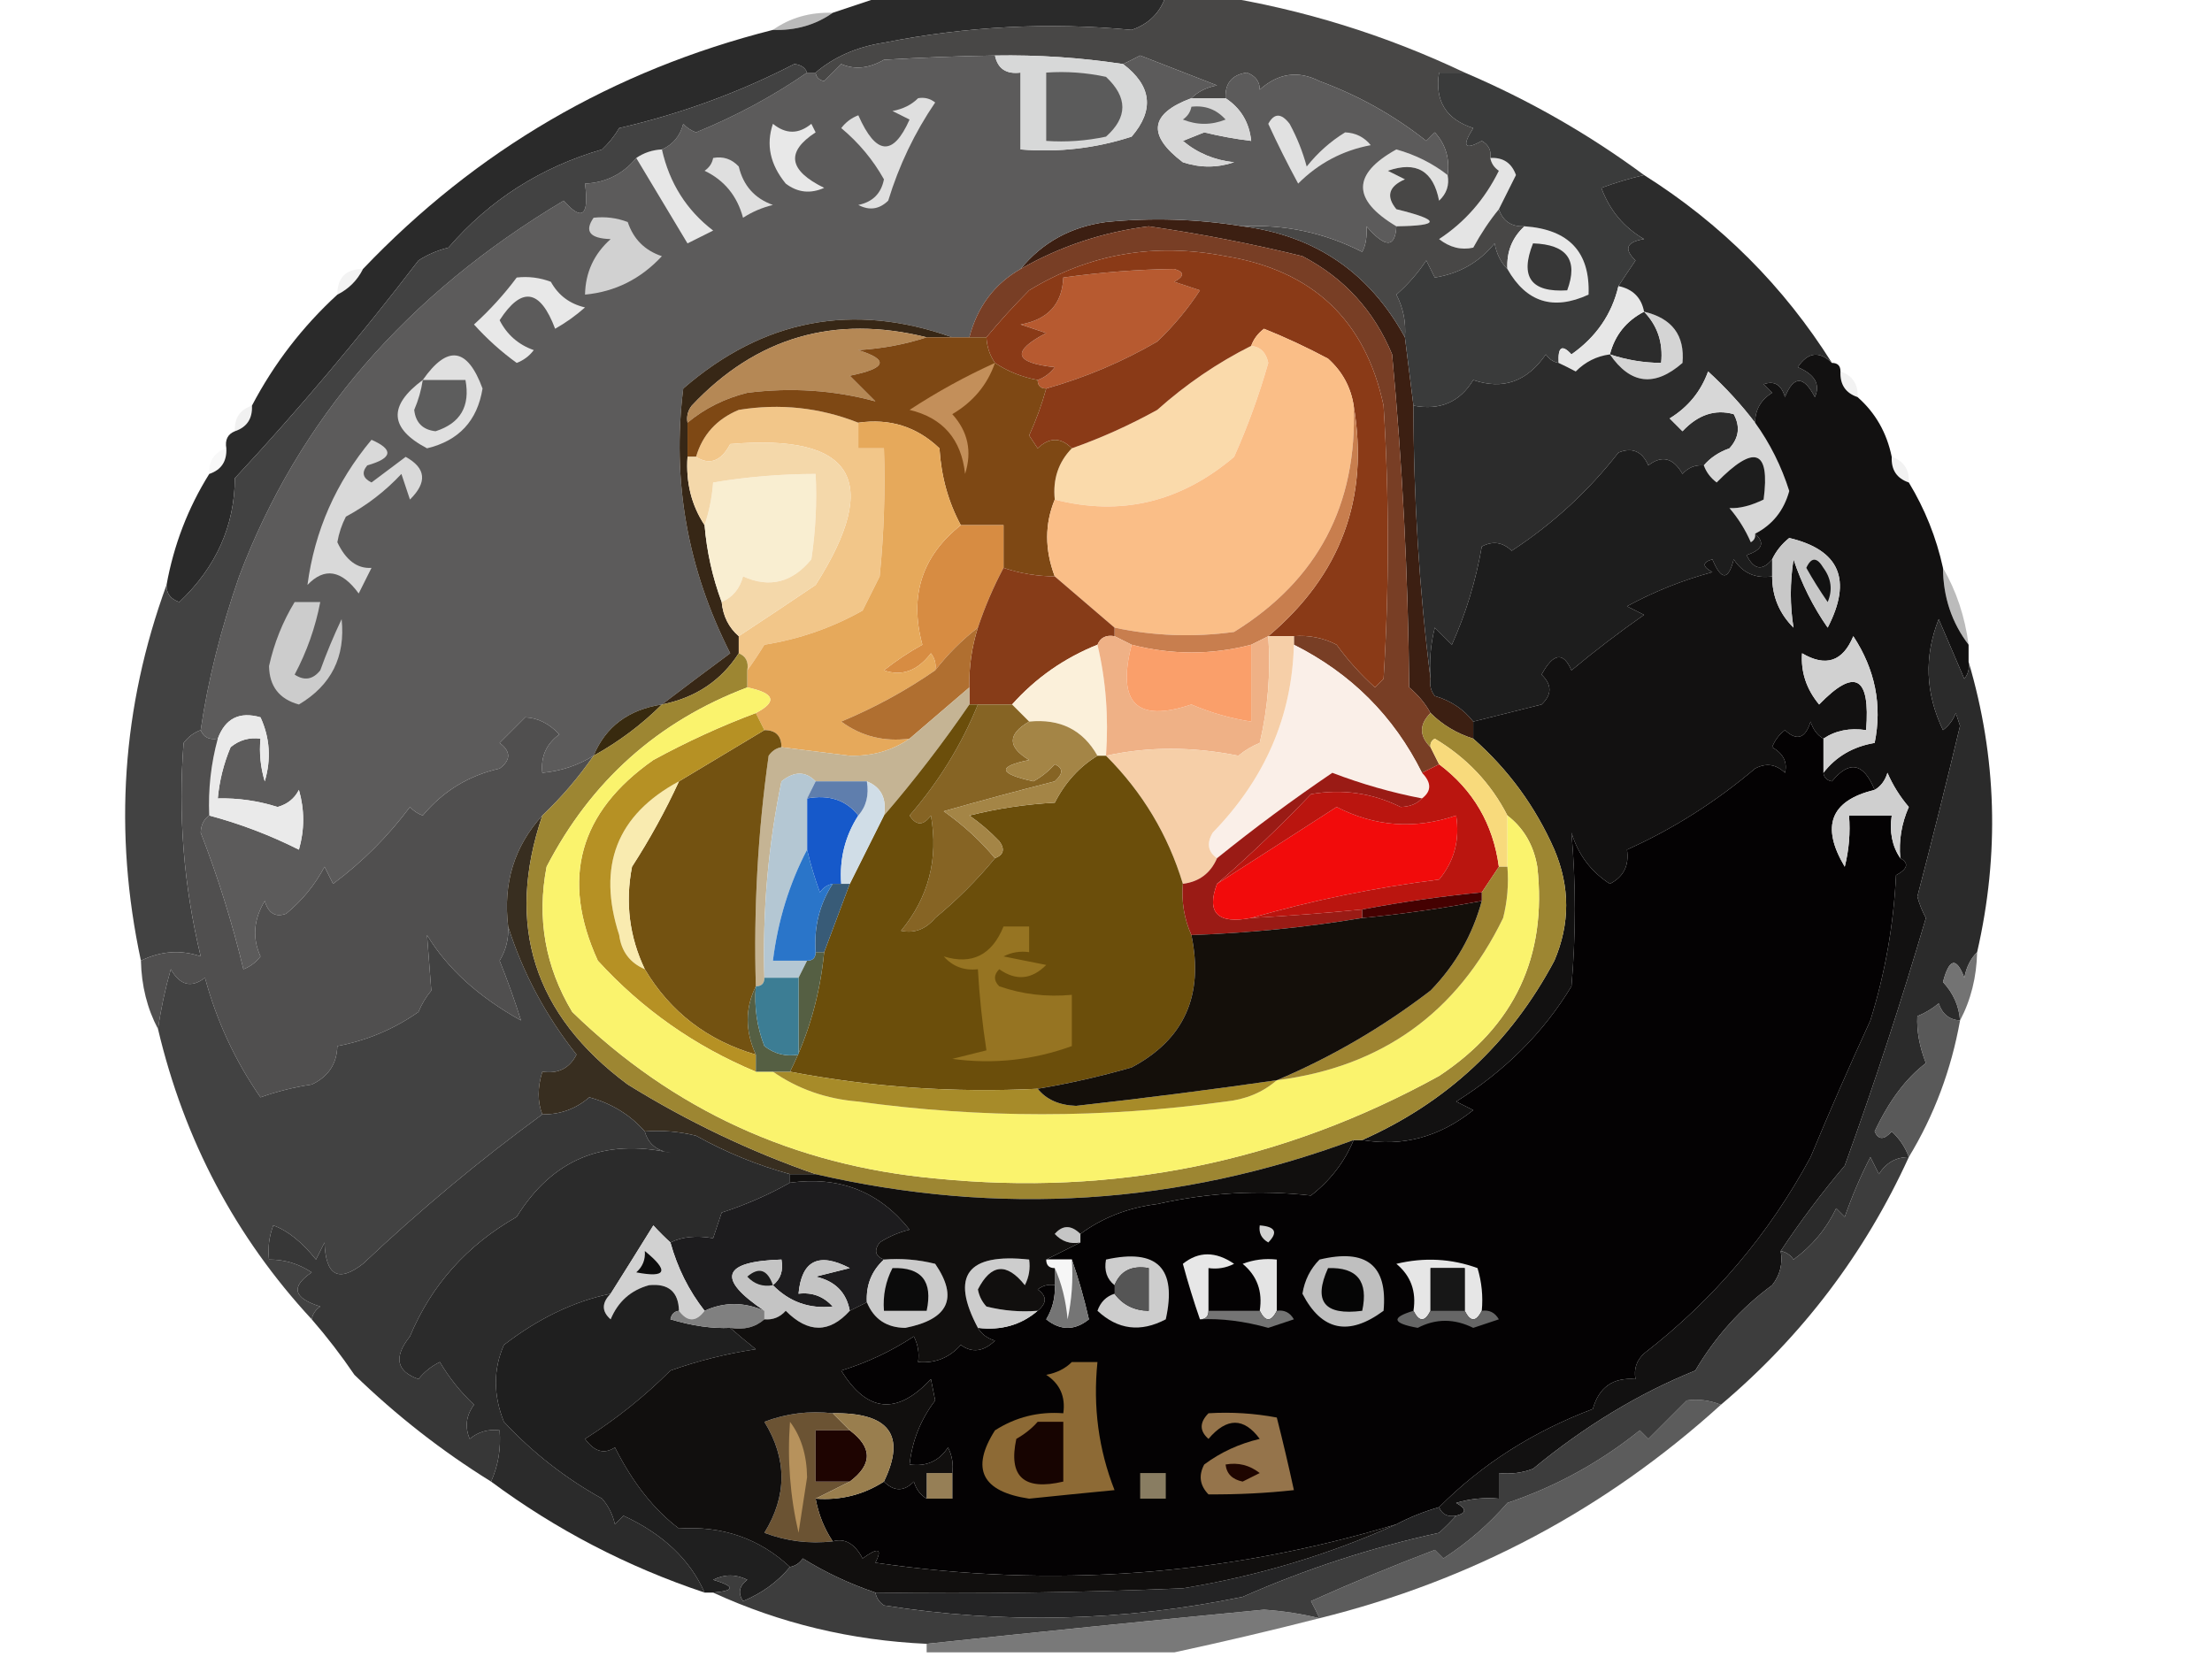 <?xml version="1.0" encoding="UTF-8"?>
<!DOCTYPE svg PUBLIC "-//W3C//DTD SVG 1.1//EN" "http://www.w3.org/Graphics/SVG/1.1/DTD/svg11.dtd">
<svg xmlns="http://www.w3.org/2000/svg" version="1.1" width="259px" height="194px" style="shape-rendering:geometricPrecision; text-rendering:geometricPrecision; image-rendering:optimizeQuality; fill-rule:evenodd; clip-rule:evenodd" xmlns:xlink="http://www.w3.org/1999/xlink">
<g><path style="opacity:0.475" fill="#707070" d="M 97.5,1.5 C 95.486,2.924 93.152,3.59 90.5,3.5C 92.514,2.076 94.848,1.41 97.5,1.5 Z"/></g>
<g><path style="opacity:0.989" fill="#292929" d="M 103.5,-0.5 C 114.5,-0.5 125.5,-0.5 136.5,-0.5C 135.856,1.478 134.522,2.811 132.5,3.5C 122.816,2.581 113.15,3.081 103.5,5C 100.325,5.493 97.659,6.66 95.5,8.5C 95.167,8.5 94.833,8.5 94.5,8.5C 94.265,7.903 93.765,7.57 93,7.5C 86.544,10.83 79.71,13.33 72.5,15C 71.954,15.925 71.287,16.758 70.5,17.5C 63.317,19.585 57.317,23.419 52.5,29C 51.234,29.309 50.067,29.809 49,30.5C 42.144,39.459 34.977,47.959 27.5,56C 27.47,61.579 25.303,66.412 21,70.5C 19.97,70.164 19.47,69.497 19.5,68.5C 20.349,63.81 22.016,59.477 24.5,55.5C 25.906,55.027 26.573,54.027 26.5,52.5C 26.328,51.508 26.662,50.842 27.5,50.5C 28.906,50.027 29.573,49.027 29.5,47.5C 32.075,42.591 35.408,38.258 39.5,34.5C 40.833,33.833 41.833,32.833 42.5,31.5C 55.776,17.57 71.776,8.237 90.5,3.5C 93.152,3.59 95.486,2.924 97.5,1.5C 99.5,0.833 101.5,0.167 103.5,-0.5 Z"/></g>
<g><path style="opacity:1" fill="#e7e7e7" d="M 77.5,17.5 C 78.382,21.444 80.382,24.611 83.5,27C 82.5,27.5 81.5,28 80.5,28.5C 78.489,25.139 76.489,21.806 74.5,18.5C 75.391,17.89 76.391,17.557 77.5,17.5 Z"/></g>
<g><path style="opacity:1" fill="#e4e4e4" d="M 174.5,18.5 C 175.995,18.415 176.995,19.081 177.5,20.5C 176.82,21.86 176.153,23.193 175.5,24.5C 174.399,25.848 173.399,27.348 172.5,29C 171.092,29.315 169.759,28.982 168.5,28C 171.507,26.029 173.841,23.362 175.5,20C 174.944,19.617 174.611,19.117 174.5,18.5 Z"/></g>
<g><path style="opacity:1" fill="#e1e1e0" d="M 169.5,20.5 C 169.719,21.675 169.386,22.675 168.5,23.5C 167.827,20.003 165.827,18.837 162.5,20C 163.167,20.333 163.833,20.667 164.5,21C 162.595,21.826 162.261,22.993 163.5,24.5C 168.696,25.768 168.696,26.435 163.5,26.5C 158.295,23.392 158.295,20.392 163.5,17.5C 165.741,18.129 167.741,19.129 169.5,20.5 Z"/></g>
<g><path style="opacity:1" fill="#3c1f12" d="M 145.5,26.5 C 154.019,27.596 160.352,31.929 164.5,39.5C 164.833,42.167 165.167,44.833 165.5,47.5C 165.512,58.359 166.179,69.026 167.5,79.5C 167.369,80.239 167.536,80.906 168,81.5C 169.878,82.053 171.378,83.053 172.5,84.5C 172.5,85.167 172.5,85.833 172.5,86.5C 170.566,85.89 168.899,84.89 167.5,83.5C 166.878,82.373 166.045,81.373 165,80.5C 164.878,67.459 164.211,54.459 163,41.5C 160.888,36.388 157.388,32.555 152.5,30C 146.583,28.549 140.583,27.383 134.5,26.5C 129.108,27.186 124.108,28.853 119.5,31.5C 122.04,28.393 125.373,26.56 129.5,26C 134.854,25.471 140.187,25.638 145.5,26.5 Z"/></g>
<g><path style="opacity:1" fill="#484746" d="M 136.5,-0.5 C 138.5,-0.5 140.5,-0.5 142.5,-0.5C 152.576,1.104 162.242,4.104 171.5,8.5C 170.5,8.5 169.5,8.5 168.5,8.5C 167.974,11.808 169.307,13.975 172.5,15C 171.137,17.129 171.471,17.629 173.5,16.5C 174.298,16.957 174.631,17.624 174.5,18.5C 174.611,19.117 174.944,19.617 175.5,20C 173.841,23.362 171.507,26.029 168.5,28C 169.759,28.982 171.092,29.315 172.5,29C 173.399,27.348 174.399,25.848 175.5,24.5C 175.973,25.906 176.973,26.573 178.5,26.5C 177.058,27.82 176.392,29.486 176.5,31.5C 175.732,30.738 175.232,29.738 175,28.5C 173.208,30.707 170.874,32.041 168,32.5C 167.667,31.833 167.333,31.167 167,30.5C 166.02,31.981 164.853,33.315 163.5,34.5C 164.309,36.071 164.643,37.738 164.5,39.5C 160.352,31.929 154.019,27.596 145.5,26.5C 150.429,26.253 155.095,27.253 159.5,29.5C 159.911,28.738 160.077,27.738 160,26.5C 162.199,29.055 163.365,29.055 163.5,26.5C 168.696,26.435 168.696,25.768 163.5,24.5C 162.261,22.993 162.595,21.826 164.5,21C 163.833,20.667 163.167,20.333 162.5,20C 165.827,18.837 167.827,20.003 168.5,23.5C 169.386,22.675 169.719,21.675 169.5,20.5C 169.769,18.571 169.269,16.905 168,15.5C 167.667,15.833 167.333,16.167 167,16.5C 163.235,13.516 159.068,11.183 154.5,9.5C 152.007,8.226 149.674,8.56 147.5,10.5C 147.511,9.559 147.011,8.892 146,8.5C 144.251,8.748 143.418,9.748 143.5,11.5C 142.167,11.5 140.833,11.5 139.5,11.5C 140.263,10.732 141.263,10.232 142.5,10C 139.5,8.833 136.5,7.667 133.5,6.5C 132.817,6.863 132.15,7.196 131.5,7.5C 126.537,6.746 121.537,6.413 116.5,6.5C 112.307,6.567 107.974,6.734 103.5,7C 101.731,8.019 100.064,8.186 98.5,7.5C 97.833,8.167 97.167,8.833 96.5,9.5C 95.893,9.376 95.56,9.043 95.5,8.5C 97.659,6.66 100.325,5.493 103.5,5C 113.15,3.081 122.816,2.581 132.5,3.5C 134.522,2.811 135.856,1.478 136.5,-0.5 Z"/></g>
<g><path style="opacity:0.161" fill="#b7b7b7" d="M 42.5,31.5 C 41.833,32.833 40.833,33.833 39.5,34.5C 39.5,32.5 40.5,31.5 42.5,31.5 Z"/></g>
<g><path style="opacity:1" fill="#e8e8e8" d="M 178.5,26.5 C 183.697,26.857 186.197,29.524 186,34.5C 181.874,36.4 178.707,35.4 176.5,31.5C 176.392,29.486 177.058,27.82 178.5,26.5 Z"/></g>
<g><path style="opacity:1" fill="#5c5b5b" d="M 116.5,6.5 C 116.821,8.048 117.821,8.715 119.5,8.5C 119.5,11.5 119.5,14.5 119.5,17.5C 123.967,17.867 128.3,17.367 132.5,16C 135.185,12.883 134.852,10.05 131.5,7.5C 132.15,7.196 132.817,6.863 133.5,6.5C 136.5,7.667 139.5,8.833 142.5,10C 141.263,10.232 140.263,10.732 139.5,11.5C 134.625,13.309 134.292,15.809 138.5,19C 140.5,19.667 142.5,19.667 144.5,19C 142.22,18.767 140.22,17.934 138.5,16.5C 139.333,16.167 140.167,15.833 141,15.5C 142.825,15.943 144.658,16.277 146.5,16.5C 146.279,14.336 145.279,12.67 143.5,11.5C 143.418,9.748 144.251,8.748 146,8.5C 147.011,8.892 147.511,9.559 147.5,10.5C 149.674,8.56 152.007,8.226 154.5,9.5C 159.068,11.183 163.235,13.516 167,16.5C 167.333,16.167 167.667,15.833 168,15.5C 169.269,16.905 169.769,18.571 169.5,20.5C 167.741,19.129 165.741,18.129 163.5,17.5C 158.295,20.392 158.295,23.392 163.5,26.5C 163.365,29.055 162.199,29.055 160,26.5C 160.077,27.738 159.911,28.738 159.5,29.5C 155.095,27.253 150.429,26.253 145.5,26.5C 140.187,25.638 134.854,25.471 129.5,26C 125.373,26.56 122.04,28.393 119.5,31.5C 116.442,33.243 114.442,35.91 113.5,39.5C 112.833,39.5 112.167,39.5 111.5,39.5C 99.877,35.37 89.377,37.37 80,45.5C 78.653,56.278 80.486,66.612 85.5,76.5C 82.765,78.521 80.099,80.521 77.5,82.5C 73.575,83.1 70.908,85.1 69.5,88.5C 67.685,89.63 65.685,90.296 63.5,90.5C 63.297,88.61 63.963,87.11 65.5,86C 64.295,84.73 62.962,84.063 61.5,84C 60.5,85 59.5,86 58.5,87C 59.833,88 59.833,89 58.5,90C 54.867,90.82 51.867,92.653 49.5,95.5C 48.914,95.291 48.414,94.957 48,94.5C 45.43,97.947 42.43,100.947 39,103.5C 38.667,102.833 38.333,102.167 38,101.5C 36.878,103.624 35.378,105.457 33.5,107C 32.256,107.456 31.423,106.956 31,105.5C 29.691,107.686 29.524,109.853 30.5,112C 29.975,112.692 29.308,113.192 28.5,113.5C 27.198,108.071 25.531,102.738 23.5,97.5C 23.543,96.584 23.876,95.917 24.5,95.5C 28.122,96.468 31.622,97.801 35,99.5C 35.667,97.167 35.667,94.833 35,92.5C 34.481,93.516 33.647,94.182 32.5,94.5C 30.218,93.777 27.884,93.443 25.5,93.5C 25.687,91.436 26.187,89.436 27,87.5C 28.011,86.663 29.178,86.33 30.5,86.5C 30.34,88.199 30.506,89.866 31,91.5C 31.769,88.901 31.602,86.401 30.5,84C 28.045,83.294 26.378,84.127 25.5,86.5C 24.508,86.672 23.842,86.338 23.5,85.5C 24.342,79.717 25.842,73.717 28,67.5C 34.931,49.138 47.597,34.472 66,23.5C 68.159,25.956 68.992,25.29 68.5,21.5C 70.947,21.385 72.947,20.385 74.5,18.5C 76.489,21.806 78.489,25.139 80.5,28.5C 81.5,28 82.5,27.5 83.5,27C 80.382,24.611 78.382,21.444 77.5,17.5C 78.79,16.942 79.623,15.942 80,14.5C 80.414,14.957 80.914,15.291 81.5,15.5C 86.151,13.605 90.484,11.272 94.5,8.5C 94.833,8.5 95.167,8.5 95.5,8.5C 95.56,9.043 95.893,9.376 96.5,9.5C 97.167,8.833 97.833,8.167 98.5,7.5C 100.064,8.186 101.731,8.019 103.5,7C 107.974,6.734 112.307,6.567 116.5,6.5 Z"/></g>
<g><path style="opacity:1" fill="#d1d1d1" d="M 69.5,25.5 C 70.873,25.343 72.207,25.51 73.5,26C 74.167,28 75.5,29.333 77.5,30C 75.021,32.67 72.021,34.17 68.5,34.5C 68.549,31.901 69.549,29.734 71.5,28C 69.065,27.925 68.398,27.092 69.5,25.5 Z"/></g>
<g><path style="opacity:1" fill="#e8e8e8" d="M 90.5,14.5 C 92.01,15.728 93.51,15.728 95,14.5C 95.167,14.833 95.333,15.167 95.5,15.5C 91.99,17.787 92.324,19.954 96.5,22C 94.888,22.72 93.388,22.554 92,21.5C 90.171,19.267 89.671,16.933 90.5,14.5 Z"/></g>
<g><path style="opacity:1" fill="#dfdfdf" d="M 83.5,18.5 C 84.675,18.281 85.675,18.614 86.5,19.5C 87.032,21.741 88.365,23.241 90.5,24C 89.234,24.309 88.067,24.809 87,25.5C 86.315,22.943 84.815,21.109 82.5,20C 83.056,19.617 83.389,19.117 83.5,18.5 Z"/></g>
<g><path style="opacity:1" fill="#e1e1e1" d="M 148.5,14.5 C 149.189,13.226 150.023,13.226 151,14.5C 151.862,16.087 152.529,17.754 153,19.5C 154.295,17.878 155.795,16.545 157.5,15.5C 158.737,15.556 159.737,16.056 160.5,17C 157.213,17.616 154.379,19.116 152,21.5C 150.724,19.142 149.558,16.808 148.5,14.5 Z"/></g>
<g><path style="opacity:1" fill="#dfdfdf" d="M 107.5,11.5 C 108.239,11.369 108.906,11.536 109.5,12C 107.099,15.523 105.266,19.356 104,23.5C 102.951,24.517 101.784,24.684 100.5,24C 102.18,23.653 103.18,22.653 103.5,21C 102.224,18.719 100.557,16.719 98.5,15C 99.025,14.308 99.692,13.808 100.5,13.5C 102.569,18.188 104.569,18.354 106.5,14C 105.833,13.667 105.167,13.333 104.5,13C 105.737,12.768 106.737,12.268 107.5,11.5 Z"/></g>
<g><path style="opacity:1" fill="#d7d7d7" d="M 139.5,11.5 C 140.833,11.5 142.167,11.5 143.5,11.5C 145.279,12.67 146.279,14.336 146.5,16.5C 144.658,16.277 142.825,15.943 141,15.5C 140.167,15.833 139.333,16.167 138.5,16.5C 140.22,17.934 142.22,18.767 144.5,19C 142.5,19.667 140.5,19.667 138.5,19C 134.292,15.809 134.625,13.309 139.5,11.5 Z"/></g>
<g><path style="opacity:1" fill="#5f5f5f" d="M 139.5,12.5 C 141.103,12.312 142.437,12.812 143.5,14C 141.833,14.667 140.167,14.667 138.5,14C 139.056,13.617 139.389,13.117 139.5,12.5 Z"/></g>
<g><path style="opacity:1" fill="#d7d8d8" d="M 116.5,6.5 C 121.537,6.413 126.537,6.746 131.5,7.5C 134.852,10.05 135.185,12.883 132.5,16C 128.3,17.367 123.967,17.867 119.5,17.5C 119.5,14.5 119.5,11.5 119.5,8.5C 117.821,8.715 116.821,8.048 116.5,6.5 Z"/></g>
<g><path style="opacity:1" fill="#5b5b5b" d="M 122.5,8.5 C 124.857,8.337 127.19,8.503 129.5,9C 132.054,11.398 132.054,13.731 129.5,16C 127.19,16.497 124.857,16.663 122.5,16.5C 122.5,13.833 122.5,11.167 122.5,8.5 Z"/></g>
<g><path style="opacity:1" fill="#e8e8e8" d="M 60.5,32.5 C 61.873,32.343 63.207,32.51 64.5,33C 65.376,34.585 66.709,35.585 68.5,36C 67.421,36.956 66.255,37.789 65,38.5C 63.249,33.844 61.082,33.511 58.5,37.5C 59.364,39.197 60.697,40.363 62.5,41C 61.975,41.692 61.308,42.192 60.5,42.5C 58.684,41.185 57.017,39.685 55.5,38C 57.373,36.296 59.04,34.463 60.5,32.5 Z"/></g>
<g><path style="opacity:1" fill="#2c2c2c" d="M 192.5,36.5 C 194.081,38.142 194.747,40.142 194.5,42.5C 192.435,42.483 190.435,42.15 188.5,41.5C 189.08,39.251 190.413,37.585 192.5,36.5 Z"/></g>
<g><path style="opacity:1" fill="#3a3b3b" d="M 171.5,8.5 C 179.02,11.708 186.02,15.708 192.5,20.5C 190.821,20.892 189.154,21.392 187.5,22C 188.473,24.635 190.14,26.635 192.5,28C 190.431,28.324 190.098,29.157 191.5,30.5C 190.807,31.518 190.141,32.518 189.5,33.5C 188.736,36.787 186.903,39.454 184,41.5C 182.893,40.288 182.393,40.621 182.5,42.5C 181.883,42.389 181.383,42.056 181,41.5C 178.811,44.691 175.978,45.691 172.5,44.5C 170.929,47.093 168.596,48.093 165.5,47.5C 165.167,44.833 164.833,42.167 164.5,39.5C 164.643,37.738 164.309,36.071 163.5,34.5C 164.853,33.315 166.02,31.981 167,30.5C 167.333,31.167 167.667,31.833 168,32.5C 170.874,32.041 173.208,30.707 175,28.5C 175.232,29.738 175.732,30.738 176.5,31.5C 178.707,35.4 181.874,36.4 186,34.5C 186.197,29.524 183.697,26.857 178.5,26.5C 176.973,26.573 175.973,25.906 175.5,24.5C 176.153,23.193 176.82,21.86 177.5,20.5C 176.995,19.081 175.995,18.415 174.5,18.5C 174.631,17.624 174.298,16.957 173.5,16.5C 171.471,17.629 171.137,17.129 172.5,15C 169.307,13.975 167.974,11.808 168.5,8.5C 169.5,8.5 170.5,8.5 171.5,8.5 Z"/></g>
<g><path style="opacity:1" fill="#373737" d="M 179.5,28.5 C 183.485,28.629 184.818,30.463 183.5,34C 179.266,34.267 177.933,32.434 179.5,28.5 Z"/></g>
<g><path style="opacity:1" fill="#e7e7e7" d="M 189.5,33.5 C 191.19,33.856 192.19,34.856 192.5,36.5C 190.413,37.585 189.08,39.251 188.5,41.5C 186.956,41.703 185.622,42.37 184.5,43.5C 183.817,43.137 183.15,42.804 182.5,42.5C 182.393,40.621 182.893,40.288 184,41.5C 186.903,39.454 188.736,36.787 189.5,33.5 Z"/></g>
<g><path style="opacity:1" fill="#b75a30" d="M 122.5,45.5 C 121.833,45.5 121.5,45.167 121.5,44.5C 122.289,44.217 122.956,43.717 123.5,43C 118.719,42.482 118.386,41.148 122.5,39C 121.5,38.667 120.5,38.333 119.5,38C 122.707,37.428 124.374,35.595 124.5,32.5C 128.933,31.881 133.266,31.547 137.5,31.5C 138.696,31.846 138.696,32.346 137.5,33C 138.5,33.333 139.5,33.667 140.5,34C 139.072,36.185 137.405,38.185 135.5,40C 131.406,42.38 127.073,44.213 122.5,45.5 Z"/></g>
<g><path style="opacity:1" fill="#d4d4d4" d="M 192.5,36.5 C 195.787,37.273 197.287,39.273 197,42.5C 193.742,45.346 190.908,45.013 188.5,41.5C 190.435,42.15 192.435,42.483 194.5,42.5C 194.747,40.142 194.081,38.142 192.5,36.5 Z"/></g>
<g><path style="opacity:1" fill="#372716" d="M 111.5,39.5 C 110.5,39.5 109.5,39.5 108.5,39.5C 97.7,36.822 88.533,39.489 81,47.5C 80.536,48.094 80.369,48.761 80.5,49.5C 80.5,50.833 80.5,52.167 80.5,53.5C 80.294,56.495 80.96,59.162 82.5,61.5C 82.756,64.598 83.422,67.598 84.5,70.5C 84.66,72.153 85.326,73.486 86.5,74.5C 86.5,75.167 86.5,75.833 86.5,76.5C 84.438,79.712 81.438,81.712 77.5,82.5C 80.099,80.521 82.765,78.521 85.5,76.5C 80.486,66.612 78.653,56.278 80,45.5C 89.377,37.37 99.877,35.37 111.5,39.5 Z"/></g>
<g><path style="opacity:1" fill="#b58855" d="M 108.5,39.5 C 106.031,40.317 103.365,40.817 100.5,41C 104.14,42.134 103.807,43.134 99.5,44C 100.5,45 101.5,46 102.5,47C 97.658,45.685 92.658,45.352 87.5,46C 84.861,46.653 82.527,47.82 80.5,49.5C 80.369,48.761 80.536,48.094 81,47.5C 88.533,39.489 97.7,36.822 108.5,39.5 Z"/></g>
<g><path style="opacity:1" fill="#2c2c2c" d="M 192.5,20.5 C 201.521,26.188 208.855,33.521 214.5,42.5C 213.015,41.065 211.682,41.232 210.5,43C 212.506,43.849 213.172,45.015 212.5,46.5C 211.184,43.972 210.017,43.972 209,46.5C 208.577,45.044 207.744,44.544 206.5,45C 206.833,45.333 207.167,45.667 207.5,46C 206.177,46.816 205.511,47.983 205.5,49.5C 203.901,47.396 202.068,45.396 200,43.5C 199.154,45.847 197.654,47.68 195.5,49C 196,49.5 196.5,50 197,50.5C 198.816,48.559 200.816,47.892 203,48.5C 203.781,49.944 203.614,51.277 202.5,52.5C 201.261,52.942 200.261,53.609 199.5,54.5C 198.504,54.414 197.671,54.748 197,55.5C 195.921,53.606 194.587,53.273 193,54.5C 192.275,52.842 191.108,52.342 189.5,53C 185.986,57.513 181.819,61.346 177,64.5C 175.951,63.483 174.784,63.316 173.5,64C 172.809,67.995 171.642,71.828 170,75.5C 169.333,74.833 168.667,74.167 168,73.5C 167.505,75.473 167.338,77.473 167.5,79.5C 166.179,69.026 165.512,58.359 165.5,47.5C 168.596,48.093 170.929,47.093 172.5,44.5C 175.978,45.691 178.811,44.691 181,41.5C 181.383,42.056 181.883,42.389 182.5,42.5C 183.15,42.804 183.817,43.137 184.5,43.5C 185.622,42.37 186.956,41.703 188.5,41.5C 190.908,45.013 193.742,45.346 197,42.5C 197.287,39.273 195.787,37.273 192.5,36.5C 192.19,34.856 191.19,33.856 189.5,33.5C 190.141,32.518 190.807,31.518 191.5,30.5C 190.098,29.157 190.431,28.324 192.5,28C 190.14,26.635 188.473,24.635 187.5,22C 189.154,21.392 190.821,20.892 192.5,20.5 Z"/></g>
<g><path style="opacity:0.133" fill="#a0a0a0" d="M 215.5,43.5 C 216.906,43.973 217.573,44.973 217.5,46.5C 216.094,46.027 215.427,45.027 215.5,43.5 Z"/></g>
<g><path style="opacity:1" fill="#783e25" d="M 167.5,83.5 C 166.167,84.833 166.167,86.167 167.5,87.5C 167.833,88.167 168.167,88.833 168.5,89.5C 167.833,89.833 167.167,90.167 166.5,90.5C 163.194,83.861 158.194,78.861 151.5,75.5C 151.5,75.167 151.5,74.833 151.5,74.5C 153.262,74.357 154.929,74.691 156.5,75.5C 157.815,77.316 159.315,78.983 161,80.5C 161.333,80.167 161.667,79.833 162,79.5C 162.667,68.833 162.667,58.167 162,47.5C 159.877,37.502 153.71,31.669 143.5,30C 135.181,28.385 127.514,29.719 120.5,34C 118.7,35.812 117.033,37.645 115.5,39.5C 114.833,39.5 114.167,39.5 113.5,39.5C 114.442,35.91 116.442,33.243 119.5,31.5C 124.108,28.853 129.108,27.186 134.5,26.5C 140.583,27.383 146.583,28.549 152.5,30C 157.388,32.555 160.888,36.388 163,41.5C 164.211,54.459 164.878,67.459 165,80.5C 166.045,81.373 166.878,82.373 167.5,83.5 Z"/></g>
<g><path style="opacity:0.129" fill="#989898" d="M 29.5,47.5 C 29.573,49.027 28.906,50.027 27.5,50.5C 27.427,48.973 28.094,47.973 29.5,47.5 Z"/></g>
<g><path style="opacity:1" fill="#e0e0e0" d="M 49.5,44.5 C 52.399,40.35 54.733,40.684 56.5,45.5C 55.891,49.276 53.725,51.609 50,52.5C 45.592,50.181 45.425,47.514 49.5,44.5 Z"/></g>
<g><path style="opacity:1" fill="#5d5d5d" d="M 49.5,44.5 C 51.167,44.5 52.833,44.5 54.5,44.5C 55.075,47.572 53.909,49.572 51,50.5C 49.5,50.333 48.667,49.5 48.5,48C 48.989,46.861 49.322,45.695 49.5,44.5 Z"/></g>
<g><path style="opacity:1" fill="#fadaab" d="M 146.5,40.5 C 147.586,40.62 148.253,41.287 148.5,42.5C 147.413,46.304 146.079,49.971 144.5,53.5C 138.234,58.818 131.234,60.485 123.5,58.5C 123.259,56.114 123.925,54.114 125.5,52.5C 128.889,51.309 132.222,49.809 135.5,48C 138.878,44.985 142.544,42.485 146.5,40.5 Z"/></g>
<g><path style="opacity:1" fill="#f2c689" d="M 100.5,49.5 C 100.5,50.5 100.5,51.5 100.5,52.5C 101.5,52.5 102.5,52.5 103.5,52.5C 103.666,57.511 103.499,62.511 103,67.5C 102.333,68.833 101.667,70.167 101,71.5C 97.417,73.518 93.583,74.852 89.5,75.5C 88.824,76.602 88.158,77.602 87.5,78.5C 87.672,77.508 87.338,76.842 86.5,76.5C 86.5,75.833 86.5,75.167 86.5,74.5C 89.465,72.552 92.465,70.552 95.5,68.5C 103.298,56.262 99.964,50.762 85.5,52C 84.433,54.012 83.1,54.512 81.5,53.5C 82.254,50.909 83.921,49.076 86.5,48C 91.318,47.221 95.985,47.721 100.5,49.5 Z"/></g>
<g><path style="opacity:0.086" fill="#b0b0b0" d="M 26.5,52.5 C 26.573,54.027 25.906,55.027 24.5,55.5C 24.427,53.973 25.094,52.973 26.5,52.5 Z"/></g>
<g><path style="opacity:1" fill="#d9d9d9" d="M 43.5,51.5 C 46.134,52.658 45.967,53.658 43,54.5C 42.312,55.332 42.479,55.998 43.5,56.5C 44.833,55.5 46.167,54.5 47.5,53.5C 49.885,54.813 50.052,56.48 48,58.5C 47.667,57.5 47.333,56.5 47,55.5C 45.104,57.53 42.937,59.197 40.5,60.5C 40.013,61.446 39.68,62.446 39.5,63.5C 40.498,65.612 41.831,66.612 43.5,66.5C 43,67.5 42.5,68.5 42,69.5C 39.991,66.742 37.991,66.408 36,68.5C 36.842,62.145 39.342,56.479 43.5,51.5 Z"/></g>
<g><path style="opacity:1" fill="#d7d7d7" d="M 205.5,49.5 C 207.249,51.928 208.582,54.594 209.5,57.5C 208.873,59.787 207.54,61.454 205.5,62.5C 205.565,62.938 205.399,63.272 205,63.5C 204.365,62.034 203.531,60.7 202.5,59.5C 203.66,59.563 204.994,59.23 206.5,58.5C 207.272,52.645 205.438,51.978 201,56.5C 200.283,55.956 199.783,55.289 199.5,54.5C 200.261,53.609 201.261,52.942 202.5,52.5C 203.614,51.277 203.781,49.944 203,48.5C 200.816,47.892 198.816,48.559 197,50.5C 196.5,50 196,49.5 195.5,49C 197.654,47.68 199.154,45.847 200,43.5C 202.068,45.396 203.901,47.396 205.5,49.5 Z"/></g>
<g><path style="opacity:1" fill="#8a3a17" d="M 151.5,74.5 C 150.5,74.5 149.5,74.5 148.5,74.5C 156.999,67.329 160.333,58.329 158.5,47.5C 158.16,45.321 157.16,43.488 155.5,42C 153.045,40.688 150.545,39.522 148,38.5C 147.283,39.044 146.783,39.711 146.5,40.5C 142.544,42.485 138.878,44.985 135.5,48C 132.222,49.809 128.889,51.309 125.5,52.5C 124.198,51.193 122.865,51.193 121.5,52.5C 121.167,52 120.833,51.5 120.5,51C 121.32,49.2 121.986,47.366 122.5,45.5C 127.073,44.213 131.406,42.38 135.5,40C 137.405,38.185 139.072,36.185 140.5,34C 139.5,33.667 138.5,33.333 137.5,33C 138.696,32.346 138.696,31.846 137.5,31.5C 133.266,31.547 128.933,31.881 124.5,32.5C 124.374,35.595 122.707,37.428 119.5,38C 120.5,38.333 121.5,38.667 122.5,39C 118.386,41.148 118.719,42.482 123.5,43C 122.956,43.717 122.289,44.217 121.5,44.5C 119.678,44.169 118.011,43.502 116.5,42.5C 115.89,41.609 115.557,40.609 115.5,39.5C 117.033,37.645 118.7,35.812 120.5,34C 127.514,29.719 135.181,28.385 143.5,30C 153.71,31.669 159.877,37.502 162,47.5C 162.667,58.167 162.667,68.833 162,79.5C 161.667,79.833 161.333,80.167 161,80.5C 159.315,78.983 157.815,77.316 156.5,75.5C 154.929,74.691 153.262,74.357 151.5,74.5 Z"/></g>
<g><path style="opacity:0.125" fill="#9c9c9c" d="M 221.5,53.5 C 222.906,53.973 223.573,54.973 223.5,56.5C 222.094,56.027 221.427,55.027 221.5,53.5 Z"/></g>
<g><path style="opacity:1" fill="#1d1d1d" d="M 199.5,54.5 C 199.783,55.289 200.283,55.956 201,56.5C 205.438,51.978 207.272,52.645 206.5,58.5C 204.994,59.23 203.66,59.563 202.5,59.5C 203.531,60.7 204.365,62.034 205,63.5C 205.399,63.272 205.565,62.938 205.5,62.5C 206.692,63.566 206.359,64.399 204.5,65C 205.352,66.728 206.352,66.895 207.5,65.5C 207.5,66.167 207.5,66.833 207.5,67.5C 205.549,67.773 204.049,67.107 203,65.5C 202.374,67.991 201.541,67.991 200.5,65.5C 199.304,65.846 199.304,66.346 200.5,67C 197.007,67.942 193.674,69.275 190.5,71C 191.167,71.333 191.833,71.667 192.5,72C 189.577,74.046 186.743,76.212 184,78.5C 183.043,76.291 181.876,76.457 180.5,79C 181.731,80.183 181.731,81.349 180.5,82.5C 177.803,83.169 175.137,83.836 172.5,84.5C 171.378,83.053 169.878,82.053 168,81.5C 167.536,80.906 167.369,80.239 167.5,79.5C 167.338,77.473 167.505,75.473 168,73.5C 168.667,74.167 169.333,74.833 170,75.5C 171.642,71.828 172.809,67.995 173.5,64C 174.784,63.316 175.951,63.483 177,64.5C 181.819,61.346 185.986,57.513 189.5,53C 191.108,52.342 192.275,52.842 193,54.5C 194.587,53.273 195.921,53.606 197,55.5C 197.671,54.748 198.504,54.414 199.5,54.5 Z"/></g>
<g><path style="opacity:1" fill="#7e4814" d="M 108.5,39.5 C 109.5,39.5 110.5,39.5 111.5,39.5C 112.167,39.5 112.833,39.5 113.5,39.5C 114.167,39.5 114.833,39.5 115.5,39.5C 115.557,40.609 115.89,41.609 116.5,42.5C 118.011,43.502 119.678,44.169 121.5,44.5C 121.5,45.167 121.833,45.5 122.5,45.5C 121.986,47.366 121.32,49.2 120.5,51C 120.833,51.5 121.167,52 121.5,52.5C 122.865,51.193 124.198,51.193 125.5,52.5C 123.925,54.114 123.259,56.114 123.5,58.5C 122.319,61.362 122.319,64.362 123.5,67.5C 121.435,67.483 119.435,67.15 117.5,66.5C 117.5,64.833 117.5,63.167 117.5,61.5C 115.833,61.5 114.167,61.5 112.5,61.5C 111.037,58.797 110.204,55.797 110,52.5C 107.358,49.971 104.192,48.971 100.5,49.5C 95.985,47.721 91.318,47.221 86.5,48C 83.921,49.076 82.254,50.909 81.5,53.5C 81.167,53.5 80.833,53.5 80.5,53.5C 80.5,52.167 80.5,50.833 80.5,49.5C 82.527,47.82 84.861,46.653 87.5,46C 92.658,45.352 97.658,45.685 102.5,47C 101.5,46 100.5,45 99.5,44C 103.807,43.134 104.14,42.134 100.5,41C 103.365,40.817 106.031,40.317 108.5,39.5 Z"/></g>
<g><path style="opacity:1" fill="#c38f5a" d="M 116.5,42.5 C 115.604,45.069 113.938,47.069 111.5,48.5C 113.339,50.527 113.839,52.86 113,55.5C 112.562,51.433 110.395,48.933 106.5,48C 109.727,45.888 113.06,44.055 116.5,42.5 Z"/></g>
<g><path style="opacity:1" fill="#fabe87" d="M 158.5,47.5 C 158.945,59.113 154.278,67.947 144.5,74C 139.796,74.648 135.129,74.481 130.5,73.5C 128.192,71.529 125.858,69.529 123.5,67.5C 122.319,64.362 122.319,61.362 123.5,58.5C 131.234,60.485 138.234,58.818 144.5,53.5C 146.079,49.971 147.413,46.304 148.5,42.5C 148.253,41.287 147.586,40.62 146.5,40.5C 146.783,39.711 147.283,39.044 148,38.5C 150.545,39.522 153.045,40.688 155.5,42C 157.16,43.488 158.16,45.321 158.5,47.5 Z"/></g>
<g><path style="opacity:1" fill="#f9eed1" d="M 84.5,70.5 C 83.422,67.598 82.756,64.598 82.5,61.5C 83.038,59.883 83.371,58.216 83.5,56.5C 87.466,55.838 91.466,55.505 95.5,55.5C 95.665,58.85 95.498,62.183 95,65.5C 92.759,68.227 90.093,68.894 87,67.5C 86.623,68.942 85.79,69.942 84.5,70.5 Z"/></g>
<g><path style="opacity:1" fill="#c87e4e" d="M 158.5,47.5 C 160.333,58.329 156.999,67.329 148.5,74.5C 147.833,74.833 147.167,75.167 146.5,75.5C 141.879,76.709 137.213,76.709 132.5,75.5C 131.833,75.167 131.167,74.833 130.5,74.5C 130.5,74.167 130.5,73.833 130.5,73.5C 135.129,74.481 139.796,74.648 144.5,74C 154.278,67.947 158.945,59.113 158.5,47.5 Z"/></g>
<g><path style="opacity:1" fill="#d78c42" d="M 112.5,61.5 C 114.167,61.5 115.833,61.5 117.5,61.5C 117.5,63.167 117.5,64.833 117.5,66.5C 116.305,68.751 115.305,71.085 114.5,73.5C 112.605,74.973 110.939,76.64 109.5,78.5C 109.631,77.761 109.464,77.094 109,76.5C 107.428,78.563 105.595,79.229 103.5,78.5C 104.914,77.376 106.414,76.376 108,75.5C 106.445,69.785 107.945,65.119 112.5,61.5 Z"/></g>
<g><path style="opacity:1" fill="#f4d8aa" d="M 86.5,74.5 C 85.326,73.486 84.66,72.153 84.5,70.5C 85.79,69.942 86.623,68.942 87,67.5C 90.093,68.894 92.759,68.227 95,65.5C 95.498,62.183 95.665,58.85 95.5,55.5C 91.466,55.505 87.466,55.838 83.5,56.5C 83.371,58.216 83.038,59.883 82.5,61.5C 80.96,59.162 80.294,56.495 80.5,53.5C 80.833,53.5 81.167,53.5 81.5,53.5C 83.1,54.512 84.433,54.012 85.5,52C 99.964,50.762 103.298,56.262 95.5,68.5C 92.465,70.552 89.465,72.552 86.5,74.5 Z"/></g>
<g><path style="opacity:0.518" fill="#7c7c7c" d="M 227.5,66.5 C 229.072,69.215 230.072,72.215 230.5,75.5C 228.528,72.916 227.528,69.916 227.5,66.5 Z"/></g>
<g><path style="opacity:1" fill="#121111" d="M 214.5,42.5 C 215.167,42.5 215.5,42.833 215.5,43.5C 215.427,45.027 216.094,46.027 217.5,46.5C 219.588,48.336 220.921,50.669 221.5,53.5C 221.427,55.027 222.094,56.027 223.5,56.5C 225.384,59.603 226.718,62.937 227.5,66.5C 227.528,69.916 228.528,72.916 230.5,75.5C 230.5,76.167 230.5,76.833 230.5,77.5C 230.631,78.239 230.464,78.906 230,79.5C 229,77.167 228,74.833 227,72.5C 225.274,76.859 225.44,81.192 227.5,85.5C 228.192,84.975 228.692,84.308 229,83.5C 229.167,84 229.333,84.5 229.5,85C 227.914,91.645 226.248,98.311 224.5,105C 224.735,105.873 225.069,106.707 225.5,107.5C 222.641,117.244 219.474,126.911 216,136.5C 213.283,139.71 210.783,143.044 208.5,146.5C 208.762,147.978 208.429,149.311 207.5,150.5C 203.85,153.179 200.85,156.512 198.5,160.5C 191.885,163.172 185.552,167.005 179.5,172C 178.207,172.49 176.873,172.657 175.5,172.5C 175.5,173.5 175.5,174.5 175.5,175.5C 173.801,175.34 172.134,175.506 170.5,176C 171.738,176.69 171.738,177.19 170.5,177.5C 169.508,177.672 168.842,177.338 168.5,176.5C 173.489,171.481 179.489,167.647 186.5,165C 187.219,162.444 188.886,161.277 191.5,161.5C 191.281,160.325 191.614,159.325 192.5,158.5C 200.63,152.204 207.13,144.538 212,135.5C 214.211,130.176 216.544,124.842 219,119.5C 220.726,113.968 221.726,108.301 222,102.5C 223.38,101.744 223.547,101.078 222.5,100.5C 222.318,98.409 222.652,96.409 223.5,94.5C 222.469,93.3 221.635,91.966 221,90.5C 220.722,91.416 220.222,92.082 219.5,92.5C 218.208,89.33 216.542,88.996 214.5,91.5C 213.893,91.376 213.56,91.043 213.5,90.5C 214.975,88.591 216.975,87.424 219.5,87C 220.397,82.579 219.564,78.412 217,74.5C 215.776,77.473 213.776,78.14 211,76.5C 210.846,78.704 211.512,80.704 213,82.5C 217.179,78.173 219.012,79.173 218.5,85.5C 216.585,85.216 214.919,85.549 213.5,86.5C 212.778,86.082 212.278,85.416 212,84.5C 211.395,86.481 210.395,86.815 209,85.5C 208.308,86.025 207.808,86.692 207.5,87.5C 208.811,88.257 209.311,89.257 209,90.5C 207.951,89.483 206.784,89.316 205.5,90C 200.861,93.929 195.861,97.096 190.5,99.5C 190.778,101.346 190.111,102.68 188.5,103.5C 186.282,102.076 184.782,100.076 184,97.5C 184.526,103.448 184.526,109.448 184,115.5C 180.737,120.9 176.237,125.4 170.5,129C 171.167,129.333 171.833,129.667 172.5,130C 168.565,133.146 164.231,134.313 159.5,133.5C 169.395,129.106 176.895,122.106 182,112.5C 183.842,108.185 183.842,103.852 182,99.5C 179.775,94.447 176.608,90.114 172.5,86.5C 172.5,85.833 172.5,85.167 172.5,84.5C 175.137,83.836 177.803,83.169 180.5,82.5C 181.731,81.349 181.731,80.183 180.5,79C 181.876,76.457 183.043,76.291 184,78.5C 186.743,76.212 189.577,74.046 192.5,72C 191.833,71.667 191.167,71.333 190.5,71C 193.674,69.275 197.007,67.942 200.5,67C 199.304,66.346 199.304,65.846 200.5,65.5C 201.541,67.991 202.374,67.991 203,65.5C 204.049,67.107 205.549,67.773 207.5,67.5C 207.504,69.842 208.337,71.842 210,73.5C 209.578,70.902 209.578,68.236 210,65.5C 210.956,68.377 212.289,71.044 214,73.5C 216.899,67.897 215.399,64.397 209.5,63C 208.619,63.708 207.953,64.542 207.5,65.5C 206.352,66.895 205.352,66.728 204.5,65C 206.359,64.399 206.692,63.566 205.5,62.5C 207.54,61.454 208.873,59.787 209.5,57.5C 208.582,54.594 207.249,51.928 205.5,49.5C 205.511,47.983 206.177,46.816 207.5,46C 207.167,45.667 206.833,45.333 206.5,45C 207.744,44.544 208.577,45.044 209,46.5C 210.017,43.972 211.184,43.972 212.5,46.5C 213.172,45.015 212.506,43.849 210.5,43C 211.682,41.232 213.015,41.065 214.5,42.5 Z"/></g>
<g><path style="opacity:1" fill="#c8c8c8" d="M 207.5,67.5 C 207.5,66.833 207.5,66.167 207.5,65.5C 207.953,64.542 208.619,63.708 209.5,63C 215.399,64.397 216.899,67.897 214,73.5C 212.289,71.044 210.956,68.377 210,65.5C 209.578,68.236 209.578,70.902 210,73.5C 208.337,71.842 207.504,69.842 207.5,67.5 Z"/></g>
<g><path style="opacity:1" fill="#121212" d="M 211.5,66.5 C 212.077,65.227 212.743,65.227 213.5,66.5C 214.428,67.768 214.595,69.101 214,70.5C 213.066,69.142 212.232,67.808 211.5,66.5 Z"/></g>
<g><path style="opacity:1" fill="#873c18" d="M 117.5,66.5 C 119.435,67.15 121.435,67.483 123.5,67.5C 125.858,69.529 128.192,71.529 130.5,73.5C 130.5,73.833 130.5,74.167 130.5,74.5C 129.508,74.328 128.842,74.662 128.5,75.5C 124.608,77.062 121.275,79.395 118.5,82.5C 117.167,82.5 115.833,82.5 114.5,82.5C 114.167,82.5 113.833,82.5 113.5,82.5C 113.5,81.833 113.5,81.167 113.5,80.5C 113.448,78.097 113.781,75.764 114.5,73.5C 115.305,71.085 116.305,68.751 117.5,66.5 Z"/></g>
<g><path style="opacity:1" fill="#e6a95b" d="M 100.5,49.5 C 104.192,48.971 107.358,49.971 110,52.5C 110.204,55.797 111.037,58.797 112.5,61.5C 107.945,65.119 106.445,69.785 108,75.5C 106.414,76.376 104.914,77.376 103.5,78.5C 105.595,79.229 107.428,78.563 109,76.5C 109.464,77.094 109.631,77.761 109.5,78.5C 106.082,80.869 102.415,82.869 98.5,84.5C 100.851,86.229 103.518,86.896 106.5,86.5C 104.489,87.893 102.155,88.56 99.5,88.5C 96.824,88.163 94.157,87.83 91.5,87.5C 91.5,86.167 90.833,85.5 89.5,85.5C 89.167,84.833 88.833,84.167 88.5,83.5C 91.049,82.169 90.716,81.169 87.5,80.5C 87.5,79.833 87.5,79.167 87.5,78.5C 88.158,77.602 88.824,76.602 89.5,75.5C 93.583,74.852 97.417,73.518 101,71.5C 101.667,70.167 102.333,68.833 103,67.5C 103.499,62.511 103.666,57.511 103.5,52.5C 102.5,52.5 101.5,52.5 100.5,52.5C 100.5,51.5 100.5,50.5 100.5,49.5 Z"/></g>
<g><path style="opacity:1" fill="#d1d1d1" d="M 213.5,90.5 C 213.5,89.167 213.5,87.833 213.5,86.5C 214.919,85.549 216.585,85.216 218.5,85.5C 219.012,79.173 217.179,78.173 213,82.5C 211.512,80.704 210.846,78.704 211,76.5C 213.776,78.14 215.776,77.473 217,74.5C 219.564,78.412 220.397,82.579 219.5,87C 216.975,87.424 214.975,88.591 213.5,90.5 Z"/></g>
<g><path style="opacity:1" fill="#cccccc" d="M 34.5,70.5 C 35.5,70.5 36.5,70.5 37.5,70.5C 36.929,73.477 35.929,76.31 34.5,79C 35.635,79.749 36.635,79.583 37.5,78.5C 38.236,76.46 39.069,74.46 40,72.5C 40.462,76.909 38.796,80.242 35,82.5C 32.709,81.876 31.543,80.376 31.5,78C 32.093,75.317 33.093,72.817 34.5,70.5 Z"/></g>
<g><path style="opacity:1" fill="#b06f30" d="M 114.5,73.5 C 113.781,75.764 113.448,78.097 113.5,80.5C 111.167,82.5 108.833,84.5 106.5,86.5C 103.518,86.896 100.851,86.229 98.5,84.5C 102.415,82.869 106.082,80.869 109.5,78.5C 110.939,76.64 112.605,74.973 114.5,73.5 Z"/></g>
<g><path style="opacity:1" fill="#fbf0da" d="M 128.5,75.5 C 129.485,79.634 129.818,83.968 129.5,88.5C 129.167,88.5 128.833,88.5 128.5,88.5C 126.798,85.475 124.131,84.141 120.5,84.5C 119.833,83.833 119.167,83.167 118.5,82.5C 121.275,79.395 124.608,77.062 128.5,75.5 Z"/></g>
<g><path style="opacity:1" fill="#424242" d="M 94.5,8.5 C 90.484,11.272 86.151,13.605 81.5,15.5C 80.914,15.291 80.414,14.957 80,14.5C 79.623,15.942 78.79,16.942 77.5,17.5C 76.391,17.557 75.391,17.89 74.5,18.5C 72.947,20.385 70.947,21.385 68.5,21.5C 68.992,25.29 68.159,25.956 66,23.5C 47.597,34.472 34.931,49.138 28,67.5C 25.842,73.717 24.342,79.717 23.5,85.5C 22.711,85.783 22.044,86.283 21.5,87C 20.837,95.386 21.504,103.719 23.5,112C 21.172,111.196 18.839,111.363 16.5,112.5C 13.273,97.46 14.273,82.794 19.5,68.5C 19.47,69.497 19.97,70.164 21,70.5C 25.303,66.412 27.47,61.579 27.5,56C 34.977,47.959 42.144,39.459 49,30.5C 50.067,29.809 51.234,29.309 52.5,29C 57.317,23.419 63.317,19.585 70.5,17.5C 71.287,16.758 71.954,15.925 72.5,15C 79.71,13.33 86.544,10.83 93,7.5C 93.765,7.57 94.265,7.903 94.5,8.5 Z"/></g>
<g><path style="opacity:1" fill="#382a0f" d="M 77.5,82.5 C 75.14,84.853 72.474,86.853 69.5,88.5C 70.908,85.1 73.575,83.1 77.5,82.5 Z"/></g>
<g><path style="opacity:1" fill="#faefe8" d="M 151.5,75.5 C 158.194,78.861 163.194,83.861 166.5,90.5C 167.625,91.652 167.625,92.652 166.5,93.5C 162.931,92.811 159.431,91.811 156,90.5C 151.352,93.651 146.852,96.984 142.5,100.5C 141.427,99.749 141.26,98.749 142,97.5C 148.126,91.201 151.292,83.867 151.5,75.5 Z"/></g>
<g><path style="opacity:1" fill="#040203" d="M 213.5,86.5 C 213.5,87.833 213.5,89.167 213.5,90.5C 213.56,91.043 213.893,91.376 214.5,91.5C 216.542,88.996 218.208,89.33 219.5,92.5C 214.333,93.744 213.166,96.744 216,101.5C 216.495,99.527 216.662,97.527 216.5,95.5C 218.167,95.5 219.833,95.5 221.5,95.5C 221.216,97.415 221.549,99.081 222.5,100.5C 223.547,101.078 223.38,101.744 222,102.5C 221.726,108.301 220.726,113.968 219,119.5C 216.544,124.842 214.211,130.176 212,135.5C 207.13,144.538 200.63,152.204 192.5,158.5C 191.614,159.325 191.281,160.325 191.5,161.5C 188.886,161.277 187.219,162.444 186.5,165C 179.489,167.647 173.489,171.481 168.5,176.5C 166.694,177.024 165.028,177.691 163.5,178.5C 143.525,184.536 123.192,186.036 102.5,183C 103.34,181.334 102.84,181.167 101,182.5C 100.081,180.761 98.915,180.094 97.5,180.5C 96.498,178.989 95.831,177.322 95.5,175.5C 98.421,175.717 101.087,175.051 103.5,173.5C 104.688,174.684 105.855,174.684 107,173.5C 107.278,174.416 107.778,175.082 108.5,175.5C 109.5,175.5 110.5,175.5 111.5,175.5C 111.5,174.5 111.5,173.5 111.5,172.5C 111.649,171.448 111.483,170.448 111,169.5C 109.951,171.107 108.451,171.773 106.5,171.5C 106.806,168.722 107.806,166.222 109.5,164C 109.333,163.167 109.167,162.333 109,161.5C 105.027,165.756 101.527,165.422 98.5,160.5C 101.525,159.571 104.358,158.238 107,156.5C 107.483,157.448 107.649,158.448 107.5,159.5C 109.492,159.672 111.158,159.005 112.5,157.5C 113.812,158.46 115.146,158.294 116.5,157C 115.584,156.722 114.918,156.222 114.5,155.5C 117.228,155.829 119.562,155.163 121.5,153.5C 122.598,152.603 122.598,151.77 121.5,151C 122.094,150.536 122.761,150.369 123.5,150.5C 123.579,151.93 123.246,153.264 122.5,154.5C 124.167,155.833 125.833,155.833 127.5,154.5C 126.933,152.018 126.266,149.684 125.5,147.5C 124.5,147.5 123.5,147.5 122.5,147.5C 123.833,146.833 125.167,146.167 126.5,145.5C 126.5,145.167 126.5,144.833 126.5,144.5C 129.1,142.587 132.1,141.42 135.5,141C 141.499,139.656 147.499,139.323 153.5,140C 155.758,138.247 157.425,136.081 158.5,133.5C 158.833,133.5 159.167,133.5 159.5,133.5C 164.231,134.313 168.565,133.146 172.5,130C 171.833,129.667 171.167,129.333 170.5,129C 176.237,125.4 180.737,120.9 184,115.5C 184.526,109.448 184.526,103.448 184,97.5C 184.782,100.076 186.282,102.076 188.5,103.5C 190.111,102.68 190.778,101.346 190.5,99.5C 195.861,97.096 200.861,93.929 205.5,90C 206.784,89.316 207.951,89.483 209,90.5C 209.311,89.257 208.811,88.257 207.5,87.5C 207.808,86.692 208.308,86.025 209,85.5C 210.395,86.815 211.395,86.481 212,84.5C 212.278,85.416 212.778,86.082 213.5,86.5 Z"/></g>
<g><path style="opacity:1" fill="#866424" d="M 114.5,82.5 C 115.833,82.5 117.167,82.5 118.5,82.5C 119.167,83.167 119.833,83.833 120.5,84.5C 117.954,85.979 117.954,87.479 120.5,89C 116.731,89.766 116.898,90.599 121,91.5C 121.95,90.978 122.784,90.311 123.5,89.5C 124.506,89.938 124.506,90.604 123.5,91.5C 119.088,92.622 114.755,93.789 110.5,95C 112.805,96.626 114.805,98.46 116.5,100.5C 114.394,103.055 112.06,105.388 109.5,107.5C 108.38,108.833 107.047,109.333 105.5,109C 108.732,105.076 109.899,100.576 109,95.5C 108.107,96.711 107.274,96.711 106.5,95.5C 109.912,91.558 112.578,87.224 114.5,82.5 Z"/></g>
<g><path style="opacity:1" fill="#efb186" d="M 128.5,75.5 C 128.842,74.662 129.508,74.328 130.5,74.5C 131.167,74.833 131.833,75.167 132.5,75.5C 130.743,82.331 133.076,84.664 139.5,82.5C 141.762,83.467 144.095,84.134 146.5,84.5C 146.5,81.5 146.5,78.5 146.5,75.5C 147.167,75.167 147.833,74.833 148.5,74.5C 148.797,78.767 148.464,82.934 147.5,87C 146.584,87.374 145.75,87.874 145,88.5C 139.62,87.417 134.453,87.417 129.5,88.5C 129.818,83.968 129.485,79.634 128.5,75.5 Z"/></g>
<g><path style="opacity:1" fill="#fa9f6a" d="M 132.5,75.5 C 137.213,76.709 141.879,76.709 146.5,75.5C 146.5,78.5 146.5,81.5 146.5,84.5C 144.095,84.134 141.762,83.467 139.5,82.5C 133.076,84.664 130.743,82.331 132.5,75.5 Z"/></g>
<g><path style="opacity:0.986" fill="#292929" d="M 230.5,77.5 C 233.806,88.669 234.139,100.002 231.5,111.5C 230.732,112.263 230.232,113.263 230,114.5C 229.07,112.034 228.237,112.201 227.5,115C 228.707,116.3 229.374,117.8 229.5,119.5C 228.25,119.423 227.417,118.756 227,117.5C 226.25,118.126 225.416,118.626 224.5,119C 224.411,120.716 224.744,122.549 225.5,124.5C 223.181,126.251 221.181,128.917 219.5,132.5C 219.938,133.506 220.604,133.506 221.5,132.5C 222.425,133.357 223.092,134.357 223.5,135.5C 221.983,135.511 220.816,136.177 220,137.5C 219.667,136.833 219.333,136.167 219,135.5C 217.853,137.731 216.853,140.065 216,142.5C 215.667,142.167 215.333,141.833 215,141.5C 213.839,143.916 212.172,145.916 210,147.5C 209.617,146.944 209.117,146.611 208.5,146.5C 210.783,143.044 213.283,139.71 216,136.5C 219.474,126.911 222.641,117.244 225.5,107.5C 225.069,106.707 224.735,105.873 224.5,105C 226.248,98.311 227.914,91.645 229.5,85C 229.333,84.5 229.167,84 229,83.5C 228.692,84.308 228.192,84.975 227.5,85.5C 225.44,81.192 225.274,76.859 227,72.5C 228,74.833 229,77.167 230,79.5C 230.464,78.906 230.631,78.239 230.5,77.5 Z"/></g>
<g><path style="opacity:1" fill="#c5b494" d="M 113.5,80.5 C 113.5,81.167 113.5,81.833 113.5,82.5C 110.409,87.014 107.075,91.347 103.5,95.5C 103.843,93.517 103.176,92.183 101.5,91.5C 99.5,91.5 97.5,91.5 95.5,91.5C 94.328,90.295 92.995,90.295 91.5,91.5C 89.934,99.084 89.268,106.75 89.5,114.5C 89.5,115.167 89.167,115.5 88.5,115.5C 88.236,106.454 88.736,97.454 90,88.5C 90.383,87.944 90.883,87.611 91.5,87.5C 94.157,87.83 96.824,88.163 99.5,88.5C 102.155,88.56 104.489,87.893 106.5,86.5C 108.833,84.5 111.167,82.5 113.5,80.5 Z"/></g>
<g><path style="opacity:1" fill="#f6cfa8" d="M 148.5,74.5 C 149.5,74.5 150.5,74.5 151.5,74.5C 151.5,74.833 151.5,75.167 151.5,75.5C 151.292,83.867 148.126,91.201 142,97.5C 141.26,98.749 141.427,99.749 142.5,100.5C 141.738,102.262 140.404,103.262 138.5,103.5C 136.764,97.759 133.764,92.759 129.5,88.5C 134.453,87.417 139.62,87.417 145,88.5C 145.75,87.874 146.584,87.374 147.5,87C 148.464,82.934 148.797,78.767 148.5,74.5 Z"/></g>
<g><path style="opacity:1" fill="#eaeaea" d="M 24.5,95.5 C 24.368,92.43 24.701,89.43 25.5,86.5C 26.378,84.127 28.045,83.294 30.5,84C 31.602,86.401 31.769,88.901 31,91.5C 30.506,89.866 30.34,88.199 30.5,86.5C 29.178,86.33 28.011,86.663 27,87.5C 26.187,89.436 25.687,91.436 25.5,93.5C 27.884,93.443 30.218,93.777 32.5,94.5C 33.647,94.182 34.481,93.516 35,92.5C 35.667,94.833 35.667,97.167 35,99.5C 31.622,97.801 28.122,96.468 24.5,95.5 Z"/></g>
<g><path style="opacity:1" fill="#cfcfcf" d="M 222.5,100.5 C 221.549,99.081 221.216,97.415 221.5,95.5C 219.833,95.5 218.167,95.5 216.5,95.5C 216.662,97.527 216.495,99.527 216,101.5C 213.166,96.744 214.333,93.744 219.5,92.5C 220.222,92.082 220.722,91.416 221,90.5C 221.635,91.966 222.469,93.3 223.5,94.5C 222.652,96.409 222.318,98.409 222.5,100.5 Z"/></g>
<g><path style="opacity:1" fill="#504f4f" d="M 69.5,88.5 C 67.727,91.06 65.727,93.393 63.5,95.5C 60.217,99.106 58.883,103.44 59.5,108.5C 59.579,109.93 59.246,111.264 58.5,112.5C 59.48,114.951 60.313,117.284 61,119.5C 56.032,116.738 52.365,113.404 50,109.5C 50.175,111.857 50.342,114.023 50.5,116C 49.874,116.75 49.374,117.584 49,118.5C 46.135,120.515 42.968,121.848 39.5,122.5C 39.439,124.592 38.439,126.092 36.5,127C 34.444,127.311 32.444,127.811 30.5,128.5C 27.534,124.233 25.367,119.567 24,114.5C 22.413,115.727 21.079,115.394 20,113.5C 19.338,115.813 18.838,118.146 18.5,120.5C 17.232,118.095 16.565,115.428 16.5,112.5C 18.839,111.363 21.172,111.196 23.5,112C 21.504,103.719 20.837,95.386 21.5,87C 22.044,86.283 22.711,85.783 23.5,85.5C 23.842,86.338 24.508,86.672 25.5,86.5C 24.701,89.43 24.368,92.43 24.5,95.5C 23.876,95.917 23.543,96.584 23.5,97.5C 25.531,102.738 27.198,108.071 28.5,113.5C 29.308,113.192 29.975,112.692 30.5,112C 29.524,109.853 29.691,107.686 31,105.5C 31.423,106.956 32.256,107.456 33.5,107C 35.378,105.457 36.878,103.624 38,101.5C 38.333,102.167 38.667,102.833 39,103.5C 42.43,100.947 45.43,97.947 48,94.5C 48.414,94.957 48.914,95.291 49.5,95.5C 51.867,92.653 54.867,90.82 58.5,90C 59.833,89 59.833,88 58.5,87C 59.5,86 60.5,85 61.5,84C 62.962,84.063 64.295,84.73 65.5,86C 63.963,87.11 63.297,88.61 63.5,90.5C 65.685,90.296 67.685,89.63 69.5,88.5 Z"/></g>
<g><path style="opacity:1" fill="#6b4e0b" d="M 113.5,82.5 C 113.833,82.5 114.167,82.5 114.5,82.5C 112.578,87.224 109.912,91.558 106.5,95.5C 107.274,96.711 108.107,96.711 109,95.5C 109.899,100.576 108.732,105.076 105.5,109C 107.047,109.333 108.38,108.833 109.5,107.5C 112.06,105.388 114.394,103.055 116.5,100.5C 117.525,100.103 117.692,99.437 117,98.5C 115.926,97.382 114.76,96.382 113.5,95.5C 116.785,94.676 120.118,94.176 123.5,94C 124.715,91.625 126.381,89.791 128.5,88.5C 128.833,88.5 129.167,88.5 129.5,88.5C 133.764,92.759 136.764,97.759 138.5,103.5C 138.325,105.621 138.659,107.621 139.5,109.5C 140.974,116.582 138.641,121.749 132.5,125C 128.867,126.049 125.201,126.882 121.5,127.5C 111.71,127.989 102.044,127.322 92.5,125.5C 94.676,121.185 96.009,116.518 96.5,111.5C 97.5,108.833 98.5,106.167 99.5,103.5C 100.847,100.807 102.18,98.14 103.5,95.5C 107.075,91.347 110.409,87.014 113.5,82.5 Z"/></g>
<g><path style="opacity:0.916" fill="#676767" d="M 231.5,111.5 C 231.435,114.428 230.768,117.095 229.5,119.5C 229.374,117.8 228.707,116.3 227.5,115C 228.237,112.201 229.07,112.034 230,114.5C 230.232,113.263 230.732,112.263 231.5,111.5 Z"/></g>
<g><path style="opacity:1" fill="#424242" d="M 59.5,108.5 C 61.215,113.915 63.881,118.915 67.5,123.5C 66.68,125.111 65.346,125.778 63.5,125.5C 62.928,127.36 62.928,129.027 63.5,130.5C 56.201,135.838 49.201,141.672 42.5,148C 39.631,150.225 38.131,149.392 38,145.5C 37.667,146.167 37.333,146.833 37,147.5C 35.343,145.433 33.676,144.1 32,143.5C 31.51,144.793 31.343,146.127 31.5,147.5C 33.308,147.491 34.975,147.991 36.5,149C 34.012,150.685 34.346,152.019 37.5,153C 36.944,153.383 36.611,153.883 36.5,154.5C 27.577,144.859 21.577,133.526 18.5,120.5C 18.838,118.146 19.338,115.813 20,113.5C 21.079,115.394 22.413,115.727 24,114.5C 25.367,119.567 27.534,124.233 30.5,128.5C 32.444,127.811 34.444,127.311 36.5,127C 38.439,126.092 39.439,124.592 39.5,122.5C 42.968,121.848 46.135,120.515 49,118.5C 49.374,117.584 49.874,116.75 50.5,116C 50.342,114.023 50.175,111.857 50,109.5C 52.365,113.404 56.032,116.738 61,119.5C 60.313,117.284 59.48,114.951 58.5,112.5C 59.246,111.264 59.579,109.93 59.5,108.5 Z"/></g>
<g><path style="opacity:0.942" fill="#505050" d="M 229.5,119.5 C 228.464,125.285 226.464,130.618 223.5,135.5C 223.092,134.357 222.425,133.357 221.5,132.5C 220.604,133.506 219.938,133.506 219.5,132.5C 221.181,128.917 223.181,126.251 225.5,124.5C 224.744,122.549 224.411,120.716 224.5,119C 225.416,118.626 226.25,118.126 227,117.5C 227.417,118.756 228.25,119.423 229.5,119.5 Z"/></g>
<g><path style="opacity:1" fill="#382e20" d="M 63.5,95.5 C 59.152,108.333 62.486,118.833 73.5,127C 80.529,131.35 87.863,134.85 95.5,137.5C 94.5,137.5 93.5,137.5 92.5,137.5C 88.682,136.457 85.016,134.957 81.5,133C 79.527,132.505 77.527,132.338 75.5,132.5C 73.8,130.559 71.634,129.226 69,128.5C 67.433,129.856 65.6,130.523 63.5,130.5C 62.928,129.027 62.928,127.36 63.5,125.5C 65.346,125.778 66.68,125.111 67.5,123.5C 63.881,118.915 61.215,113.915 59.5,108.5C 58.883,103.44 60.217,99.106 63.5,95.5 Z"/></g>
<g><path style="opacity:0.999" fill="#373737" d="M 75.5,132.5 C 75.881,133.931 76.881,134.764 78.5,135C 70.657,133.284 64.657,135.784 60.5,142.5C 54.677,145.816 50.51,150.483 48,156.5C 46.07,158.919 46.403,160.586 49,161.5C 49.689,160.643 50.522,159.977 51.5,159.5C 52.593,161.349 53.926,163.016 55.5,164.5C 54.572,165.768 54.405,167.101 55,168.5C 56.011,167.663 57.178,167.33 58.5,167.5C 58.675,169.621 58.341,171.621 57.5,173.5C 51.775,169.954 46.441,165.787 41.5,161C 39.946,158.713 38.279,156.546 36.5,154.5C 36.611,153.883 36.944,153.383 37.5,153C 34.346,152.019 34.012,150.685 36.5,149C 34.975,147.991 33.308,147.491 31.5,147.5C 31.343,146.127 31.51,144.793 32,143.5C 33.676,144.1 35.343,145.433 37,147.5C 37.333,146.833 37.667,146.167 38,145.5C 38.131,149.392 39.631,150.225 42.5,148C 49.201,141.672 56.201,135.838 63.5,130.5C 65.6,130.523 67.433,129.856 69,128.5C 71.634,129.226 73.8,130.559 75.5,132.5 Z"/></g>
<g><path style="opacity:1" fill="#9d8632" d="M 86.5,76.5 C 87.338,76.842 87.672,77.508 87.5,78.5C 87.5,79.167 87.5,79.833 87.5,80.5C 77.026,84.471 69.192,91.471 64,101.5C 62.838,107.557 63.838,113.223 67,118.5C 78.797,129.979 92.963,136.479 109.5,138C 130.489,140.116 150.155,136.116 168.5,126C 177.337,120.16 181.17,111.994 180,101.5C 179.576,98.975 178.41,96.975 176.5,95.5C 174.57,91.734 171.736,88.734 168,86.5C 167.601,86.728 167.435,87.062 167.5,87.5C 166.167,86.167 166.167,84.833 167.5,83.5C 168.899,84.89 170.566,85.89 172.5,86.5C 176.608,90.114 179.775,94.447 182,99.5C 183.842,103.852 183.842,108.185 182,112.5C 176.895,122.106 169.395,129.106 159.5,133.5C 159.167,133.5 158.833,133.5 158.5,133.5C 137.994,141.11 116.994,142.443 95.5,137.5C 87.863,134.85 80.529,131.35 73.5,127C 62.486,118.833 59.152,108.333 63.5,95.5C 65.727,93.393 67.727,91.06 69.5,88.5C 72.474,86.853 75.14,84.853 77.5,82.5C 81.438,81.712 84.438,79.712 86.5,76.5 Z"/></g>
<g><path style="opacity:1" fill="#735211" d="M 89.5,85.5 C 90.833,85.5 91.5,86.167 91.5,87.5C 90.883,87.611 90.383,87.944 90,88.5C 88.736,97.454 88.236,106.454 88.5,115.5C 87.233,118.061 87.233,120.728 88.5,123.5C 82.817,121.836 78.484,118.502 75.5,113.5C 73.69,109.69 73.19,105.69 74,101.5C 76.091,98.26 77.924,94.926 79.5,91.5C 82.841,89.497 86.175,87.497 89.5,85.5 Z"/></g>
<g><path style="opacity:1" fill="#9a1b15" d="M 166.5,93.5 C 165.903,94.139 165.07,94.472 164,94.5C 160.655,92.859 157.155,92.359 153.5,93C 149.938,96.732 146.271,100.232 142.5,103.5C 141.227,106.901 142.56,108.234 146.5,107.5C 150.842,107.261 155.176,106.927 159.5,106.5C 159.5,106.833 159.5,107.167 159.5,107.5C 152.88,108.603 146.214,109.27 139.5,109.5C 138.659,107.621 138.325,105.621 138.5,103.5C 140.404,103.262 141.738,102.262 142.5,100.5C 146.852,96.984 151.352,93.651 156,90.5C 159.431,91.811 162.931,92.811 166.5,93.5 Z"/></g>
<g><path style="opacity:1" fill="#f20b0b" d="M 146.5,107.5 C 142.56,108.234 141.227,106.901 142.5,103.5C 147.152,100.522 151.819,97.522 156.5,94.5C 161.005,96.812 165.671,97.145 170.5,95.5C 170.945,98.365 170.278,100.865 168.5,103C 160.922,103.948 153.589,105.448 146.5,107.5 Z"/></g>
<g><path style="opacity:1" fill="#1659ca" d="M 94.5,93.5 C 97.082,93.025 99.082,93.692 100.5,95.5C 98.949,97.913 98.283,100.579 98.5,103.5C 98.167,103.5 97.833,103.5 97.5,103.5C 96.883,103.611 96.383,103.944 96,104.5C 95.392,102.846 94.892,101.179 94.5,99.5C 94.5,97.5 94.5,95.5 94.5,93.5 Z"/></g>
<g><path style="opacity:1" fill="#f9ebb0" d="M 79.5,91.5 C 77.924,94.926 76.091,98.26 74,101.5C 73.19,105.69 73.69,109.69 75.5,113.5C 73.754,112.751 72.754,111.417 72.5,109.5C 69.883,101.421 72.217,95.421 79.5,91.5 Z"/></g>
<g><path style="opacity:1" fill="#b4c7d3" d="M 95.5,91.5 C 95.167,92.167 94.833,92.833 94.5,93.5C 94.5,95.5 94.5,97.5 94.5,99.5C 92.413,103.49 91.08,107.823 90.5,112.5C 91.833,112.5 93.167,112.5 94.5,112.5C 94.167,113.167 93.833,113.833 93.5,114.5C 92.167,114.5 90.833,114.5 89.5,114.5C 89.268,106.75 89.934,99.084 91.5,91.5C 92.995,90.295 94.328,90.295 95.5,91.5 Z"/></g>
<g><path style="opacity:1" fill="#b69124" d="M 88.5,83.5 C 88.833,84.167 89.167,84.833 89.5,85.5C 86.175,87.497 82.841,89.497 79.5,91.5C 72.217,95.421 69.883,101.421 72.5,109.5C 72.754,111.417 73.754,112.751 75.5,113.5C 78.484,118.502 82.817,121.836 88.5,123.5C 88.5,124.167 88.5,124.833 88.5,125.5C 81.359,122.521 75.192,118.188 70,112.5C 65.629,102.937 67.796,95.104 76.5,89C 80.441,86.854 84.441,85.021 88.5,83.5 Z"/></g>
<g><path style="opacity:1" fill="#d0dde7" d="M 101.5,91.5 C 103.176,92.183 103.843,93.517 103.5,95.5C 102.18,98.14 100.847,100.807 99.5,103.5C 99.167,103.5 98.833,103.5 98.5,103.5C 98.283,100.579 98.949,97.913 100.5,95.5C 101.434,94.432 101.768,93.099 101.5,91.5 Z"/></g>
<g><path style="opacity:1" fill="#ba150f" d="M 168.5,89.5 C 172.497,92.504 174.83,96.504 175.5,101.5C 174.833,102.5 174.167,103.5 173.5,104.5C 168.799,104.957 164.132,105.624 159.5,106.5C 155.176,106.927 150.842,107.261 146.5,107.5C 153.589,105.448 160.922,103.948 168.5,103C 170.278,100.865 170.945,98.365 170.5,95.5C 165.671,97.145 161.005,96.812 156.5,94.5C 151.819,97.522 147.152,100.522 142.5,103.5C 146.271,100.232 149.938,96.732 153.5,93C 157.155,92.359 160.655,92.859 164,94.5C 165.07,94.472 165.903,94.139 166.5,93.5C 167.625,92.652 167.625,91.652 166.5,90.5C 167.167,90.167 167.833,89.833 168.5,89.5 Z"/></g>
<g><path style="opacity:1" fill="#f8da7c" d="M 176.5,95.5 C 176.5,97.5 176.5,99.5 176.5,101.5C 176.167,101.5 175.833,101.5 175.5,101.5C 174.83,96.504 172.497,92.504 168.5,89.5C 168.167,88.833 167.833,88.167 167.5,87.5C 167.435,87.062 167.601,86.728 168,86.5C 171.736,88.734 174.57,91.734 176.5,95.5 Z"/></g>
<g><path style="opacity:1" fill="#5f7ead" d="M 95.5,91.5 C 97.5,91.5 99.5,91.5 101.5,91.5C 101.768,93.099 101.434,94.432 100.5,95.5C 99.082,93.692 97.082,93.025 94.5,93.5C 94.833,92.833 95.167,92.167 95.5,91.5 Z"/></g>
<g><path style="opacity:1" fill="#a48546" d="M 120.5,84.5 C 124.131,84.141 126.798,85.475 128.5,88.5C 126.381,89.791 124.715,91.625 123.5,94C 120.118,94.176 116.785,94.676 113.5,95.5C 114.76,96.382 115.926,97.382 117,98.5C 117.692,99.437 117.525,100.103 116.5,100.5C 114.805,98.46 112.805,96.626 110.5,95C 114.755,93.789 119.088,92.622 123.5,91.5C 124.506,90.604 124.506,89.938 123.5,89.5C 122.784,90.311 121.95,90.978 121,91.5C 116.898,90.599 116.731,89.766 120.5,89C 117.954,87.479 117.954,85.979 120.5,84.5 Z"/></g>
<g><path style="opacity:1" fill="#faf36d" d="M 87.5,80.5 C 90.716,81.169 91.049,82.169 88.5,83.5C 84.441,85.021 80.441,86.854 76.5,89C 67.796,95.104 65.629,102.937 70,112.5C 75.192,118.188 81.359,122.521 88.5,125.5C 89.167,125.5 89.833,125.5 90.5,125.5C 93.422,127.531 96.755,128.698 100.5,129C 114.83,130.976 129.164,130.976 143.5,129C 145.852,128.76 147.852,127.927 149.5,126.5C 161.779,124.946 170.612,118.613 176,107.5C 176.495,105.527 176.662,103.527 176.5,101.5C 176.5,99.5 176.5,97.5 176.5,95.5C 178.41,96.975 179.576,98.975 180,101.5C 181.17,111.994 177.337,120.16 168.5,126C 150.155,136.116 130.489,140.116 109.5,138C 92.963,136.479 78.797,129.979 67,118.5C 63.838,113.223 62.838,107.557 64,101.5C 69.192,91.471 77.026,84.471 87.5,80.5 Z"/></g>
<g><path style="opacity:1" fill="#a78b29" d="M 90.5,125.5 C 91.167,125.5 91.833,125.5 92.5,125.5C 102.044,127.322 111.71,127.989 121.5,127.5C 122.514,128.765 124.014,129.431 126,129.5C 133.859,128.622 141.692,127.622 149.5,126.5C 147.852,127.927 145.852,128.76 143.5,129C 129.164,130.976 114.83,130.976 100.5,129C 96.755,128.698 93.422,127.531 90.5,125.5 Z"/></g>
<g><path style="opacity:1" fill="#555f43" d="M 95.5,111.5 C 95.833,111.5 96.167,111.5 96.5,111.5C 96.009,116.518 94.676,121.185 92.5,125.5C 91.833,125.5 91.167,125.5 90.5,125.5C 89.833,125.5 89.167,125.5 88.5,125.5C 88.5,124.833 88.5,124.167 88.5,123.5C 87.233,120.728 87.233,118.061 88.5,115.5C 88.292,117.92 88.626,120.253 89.5,122.5C 90.689,123.429 92.022,123.762 93.5,123.5C 93.5,120.5 93.5,117.5 93.5,114.5C 93.833,113.833 94.167,113.167 94.5,112.5C 95.167,112.5 95.5,112.167 95.5,111.5 Z"/></g>
<g><path style="opacity:1" fill="#3c7d94" d="M 89.5,114.5 C 90.833,114.5 92.167,114.5 93.5,114.5C 93.5,117.5 93.5,120.5 93.5,123.5C 92.022,123.762 90.689,123.429 89.5,122.5C 88.626,120.253 88.292,117.92 88.5,115.5C 89.167,115.5 89.5,115.167 89.5,114.5 Z"/></g>
<g><path style="opacity:1" fill="#9e8431" d="M 175.5,101.5 C 175.833,101.5 176.167,101.5 176.5,101.5C 176.662,103.527 176.495,105.527 176,107.5C 170.612,118.613 161.779,124.946 149.5,126.5C 155.897,123.797 161.897,120.297 167.5,116C 170.411,113.01 172.411,109.51 173.5,105.5C 173.5,105.167 173.5,104.833 173.5,104.5C 174.167,103.5 174.833,102.5 175.5,101.5 Z"/></g>
<g><path style="opacity:1" fill="#967422" d="M 117.5,108.5 C 118.5,108.5 119.5,108.5 120.5,108.5C 120.5,109.5 120.5,110.5 120.5,111.5C 119.448,111.351 118.448,111.517 117.5,112C 119.167,112.333 120.833,112.667 122.5,113C 120.798,114.718 118.965,114.885 117,113.5C 116.333,114.167 116.333,114.833 117,115.5C 119.719,116.444 122.552,116.777 125.5,116.5C 125.5,118.5 125.5,120.5 125.5,122.5C 120.96,124.151 116.293,124.651 111.5,124C 112.833,123.667 114.167,123.333 115.5,123C 115.004,119.77 114.67,116.603 114.5,113.5C 112.897,113.688 111.563,113.188 110.5,112C 113.8,113.017 116.134,111.85 117.5,108.5 Z"/></g>
<g><path style="opacity:1" fill="#140f0a" d="M 173.5,105.5 C 172.411,109.51 170.411,113.01 167.5,116C 161.897,120.297 155.897,123.797 149.5,126.5C 141.692,127.622 133.859,128.622 126,129.5C 124.014,129.431 122.514,128.765 121.5,127.5C 125.201,126.882 128.867,126.049 132.5,125C 138.641,121.749 140.974,116.582 139.5,109.5C 146.214,109.27 152.88,108.603 159.5,107.5C 164.201,107.043 168.868,106.376 173.5,105.5 Z"/></g>
<g><path style="opacity:1" fill="#385b77" d="M 97.5,103.5 C 97.833,103.5 98.167,103.5 98.5,103.5C 98.833,103.5 99.167,103.5 99.5,103.5C 98.5,106.167 97.5,108.833 96.5,111.5C 96.167,111.5 95.833,111.5 95.5,111.5C 95.287,108.549 95.954,105.882 97.5,103.5 Z"/></g>
<g><path style="opacity:1" fill="#2a75c9" d="M 94.5,99.5 C 94.892,101.179 95.392,102.846 96,104.5C 96.383,103.944 96.883,103.611 97.5,103.5C 95.954,105.882 95.287,108.549 95.5,111.5C 95.5,112.167 95.167,112.5 94.5,112.5C 93.167,112.5 91.833,112.5 90.5,112.5C 91.08,107.823 92.413,103.49 94.5,99.5 Z"/></g>
<g><path style="opacity:1" fill="#450101" d="M 173.5,104.5 C 173.5,104.833 173.5,105.167 173.5,105.5C 168.868,106.376 164.201,107.043 159.5,107.5C 159.5,107.167 159.5,106.833 159.5,106.5C 164.132,105.624 168.799,104.957 173.5,104.5 Z"/></g>
<g><path style="opacity:1" fill="#2b2b2b" d="M 75.5,132.5 C 77.527,132.338 79.527,132.505 81.5,133C 85.016,134.957 88.682,136.457 92.5,137.5C 92.5,137.833 92.5,138.167 92.5,138.5C 90.002,139.912 87.336,141.079 84.5,142C 84.167,143 83.833,144 83.5,145C 81.543,144.657 79.876,144.823 78.5,145.5C 77.849,144.909 77.182,144.243 76.5,143.5C 74.808,146.231 73.142,148.898 71.5,151.5C 67.209,152.387 63.042,154.387 59,157.5C 57.748,160.366 57.748,163.366 59,166.5C 62.343,170.093 66.177,173.093 70.5,175.5C 71.251,176.376 71.751,177.376 72,178.5C 72.333,178.167 72.667,177.833 73,177.5C 77.63,179.641 80.797,182.641 82.5,186.5C 73.435,183.468 65.102,179.135 57.5,173.5C 58.341,171.621 58.675,169.621 58.5,167.5C 57.178,167.33 56.011,167.663 55,168.5C 54.405,167.101 54.572,165.768 55.5,164.5C 53.926,163.016 52.593,161.349 51.5,159.5C 50.522,159.977 49.689,160.643 49,161.5C 46.403,160.586 46.07,158.919 48,156.5C 50.51,150.483 54.677,145.816 60.5,142.5C 64.657,135.784 70.657,133.284 78.5,135C 76.881,134.764 75.881,133.931 75.5,132.5 Z"/></g>
<g><path style="opacity:1" fill="#1d1c1e" d="M 92.5,138.5 C 98.296,137.705 102.962,139.539 106.5,144C 105.234,144.309 104.067,144.809 103,145.5C 102.308,146.437 102.475,147.103 103.5,147.5C 102.058,148.82 101.392,150.486 101.5,152.5C 100.833,152.833 100.167,153.167 99.5,153.5C 99.103,151.338 97.769,150.005 95.5,149.5C 96.833,149.167 98.167,148.833 99.5,148.5C 95.857,146.605 93.857,147.605 93.5,151.5C 95.103,151.312 96.437,151.812 97.5,153C 94.758,153.295 92.425,152.462 90.5,150.5C 91.404,149.791 91.737,148.791 91.5,147.5C 84.537,147.721 83.87,149.721 89.5,153.5C 87.118,152.454 84.785,152.454 82.5,153.5C 80.657,151.147 79.323,148.48 78.5,145.5C 79.876,144.823 81.543,144.657 83.5,145C 83.833,144 84.167,143 84.5,142C 87.336,141.079 90.002,139.912 92.5,138.5 Z"/></g>
<g><path style="opacity:1" fill="#c5c5c5" d="M 126.5,144.5 C 126.5,144.833 126.5,145.167 126.5,145.5C 125.325,145.719 124.325,145.386 123.5,144.5C 124.425,143.438 125.425,143.438 126.5,144.5 Z"/></g>
<g><path style="opacity:1" fill="#d2d2d2" d="M 147.5,143.5 C 149.337,143.639 149.67,144.306 148.5,145.5C 147.702,145.043 147.369,144.376 147.5,143.5 Z"/></g>
<g><path style="opacity:1" fill="#d1d1d1" d="M 78.5,145.5 C 79.323,148.48 80.657,151.147 82.5,153.5C 81.5,154.833 80.5,154.833 79.5,153.5C 79.441,151.278 78.275,150.278 76,150.5C 73.866,151.085 72.366,152.418 71.5,154.5C 70.438,153.575 70.438,152.575 71.5,151.5C 73.142,148.898 74.808,146.231 76.5,143.5C 77.182,144.243 77.849,144.909 78.5,145.5 Z"/></g>
<g><path style="opacity:1" fill="#0d0d0d" d="M 75.5,146.5 C 78.377,148.846 78.044,149.679 74.5,149C 75.252,148.329 75.586,147.496 75.5,146.5 Z"/></g>
<g><path style="opacity:1" fill="#cdcdcd" d="M 130.5,151.5 C 131.467,152.806 132.801,153.473 134.5,153.5C 134.5,151.833 134.5,150.167 134.5,148.5C 132.517,148.157 131.183,148.824 130.5,150.5C 129.596,149.791 129.263,148.791 129.5,147.5C 135.5,146.167 137.833,148.5 136.5,154.5C 133.551,156.056 130.884,155.722 128.5,153.5C 128.855,152.478 129.522,151.811 130.5,151.5 Z"/></g>
<g><path style="opacity:1" fill="#e7e7e7" d="M 141.5,153.5 C 141.5,154.167 141.167,154.5 140.5,154.5C 139.784,152.444 139.117,150.277 138.5,148C 140.337,146.52 142.337,146.52 144.5,148C 143.552,148.483 142.552,148.649 141.5,148.5C 141.5,150.167 141.5,151.833 141.5,153.5 Z"/></g>
<g><path style="opacity:1" fill="#c4c4c4" d="M 90.5,150.5 C 92.425,152.462 94.758,153.295 97.5,153C 96.437,151.812 95.103,151.312 93.5,151.5C 93.857,147.605 95.857,146.605 99.5,148.5C 98.167,148.833 96.833,149.167 95.5,149.5C 97.769,150.005 99.103,151.338 99.5,153.5C 97.121,156.14 94.621,156.14 92,153.5C 91.329,154.252 90.496,154.586 89.5,154.5C 89.5,154.167 89.5,153.833 89.5,153.5C 83.87,149.721 84.537,147.721 91.5,147.5C 91.737,148.791 91.404,149.791 90.5,150.5 Z"/></g>
<g><path style="opacity:1" fill="#1a1a1a" d="M 90.5,150.5 C 89.325,150.719 88.325,150.386 87.5,149.5C 88.859,148.335 89.859,148.668 90.5,150.5 Z"/></g>
<g><path style="opacity:1" fill="#cdcdcd" d="M 121.5,153.5 C 119.562,155.163 117.228,155.829 114.5,155.5C 111.251,149.384 113.251,146.717 120.5,147.5C 120.649,148.552 120.483,149.552 120,150.5C 117.872,147.826 116.039,147.993 114.5,151C 114.645,151.772 114.978,152.439 115.5,153C 117.473,153.495 119.473,153.662 121.5,153.5 Z"/></g>
<g><path style="opacity:1" fill="#f6f6f6" d="M 122.5,147.5 C 123.5,147.5 124.5,147.5 125.5,147.5C 125.663,149.857 125.497,152.19 125,154.5C 124.809,152.292 124.309,150.292 123.5,148.5C 122.833,148.5 122.5,148.167 122.5,147.5 Z"/></g>
<g><path style="opacity:1" fill="#555555" d="M 130.5,151.5 C 130.5,151.167 130.5,150.833 130.5,150.5C 131.183,148.824 132.517,148.157 134.5,148.5C 134.5,150.167 134.5,151.833 134.5,153.5C 132.801,153.473 131.467,152.806 130.5,151.5 Z"/></g>
<g><path style="opacity:1" fill="#bfbfbf" d="M 154.5,147.5 C 159.993,146.178 162.493,148.178 162,153.5C 157.914,156.518 154.748,155.851 152.5,151.5C 152.752,149.927 153.418,148.594 154.5,147.5 Z"/></g>
<g><path style="opacity:1" fill="#050505" d="M 155.5,148.5 C 158.91,148.384 160.244,150.05 159.5,153.5C 155.065,154.078 153.732,152.411 155.5,148.5 Z"/></g>
<g><path style="opacity:1" fill="#e6e6e6" d="M 173.5,153.5 C 172.833,154.833 172.167,154.833 171.5,153.5C 171.5,151.833 171.5,150.167 171.5,148.5C 170.167,148.5 168.833,148.5 167.5,148.5C 167.5,150.167 167.5,151.833 167.5,153.5C 166.833,154.833 166.167,154.833 165.5,153.5C 165.859,151.234 165.192,149.401 163.5,148C 166.76,147.216 169.927,147.383 173,148.5C 173.494,150.134 173.66,151.801 173.5,153.5 Z"/></g>
<g><path style="opacity:1" fill="#171717" d="M 171.5,153.5 C 170.167,153.5 168.833,153.5 167.5,153.5C 167.5,151.833 167.5,150.167 167.5,148.5C 168.833,148.5 170.167,148.5 171.5,148.5C 171.5,150.167 171.5,151.833 171.5,153.5 Z"/></g>
<g><path style="opacity:1" fill="#cbcbcb" d="M 103.5,147.5 C 105.527,147.338 107.527,147.505 109.5,148C 112.234,152.001 111.067,154.501 106,155.5C 103.817,155.478 102.317,154.478 101.5,152.5C 101.392,150.486 102.058,148.82 103.5,147.5 Z"/></g>
<g><path style="opacity:1" fill="#0b0b0b" d="M 104.5,148.5 C 107.91,148.384 109.244,150.05 108.5,153.5C 106.833,153.5 105.167,153.5 103.5,153.5C 103.366,151.708 103.699,150.042 104.5,148.5 Z"/></g>
<g><path style="opacity:1" fill="#1f1f1f" d="M 79.5,153.5 C 78.957,153.56 78.624,153.893 78.5,154.5C 81.064,155.265 83.397,155.598 85.5,155.5C 86.429,156.315 87.429,157.148 88.5,158C 85.08,158.517 81.747,159.35 78.5,160.5C 75.473,163.524 72.14,166.191 68.5,168.5C 69.59,170.003 70.757,170.336 72,169.5C 74.098,173.656 76.598,176.823 79.5,179C 84.569,178.657 88.902,180.157 92.5,183.5C 91.038,185.255 89.205,186.588 87,187.5C 86.383,186.551 86.549,185.718 87.5,185C 86.167,184.333 84.833,184.333 83.5,185C 86.097,185.779 86.097,186.279 83.5,186.5C 83.167,186.5 82.833,186.5 82.5,186.5C 80.797,182.641 77.63,179.641 73,177.5C 72.667,177.833 72.333,178.167 72,178.5C 71.751,177.376 71.251,176.376 70.5,175.5C 66.177,173.093 62.343,170.093 59,166.5C 57.748,163.366 57.748,160.366 59,157.5C 63.042,154.387 67.209,152.387 71.5,151.5C 70.438,152.575 70.438,153.575 71.5,154.5C 72.366,152.418 73.866,151.085 76,150.5C 78.275,150.278 79.441,151.278 79.5,153.5 Z"/></g>
<g><path style="opacity:1" fill="#e4e4e4" d="M 149.5,153.5 C 148.833,154.833 148.167,154.833 147.5,153.5C 147.859,151.234 147.192,149.401 145.5,148C 146.793,147.51 148.127,147.343 149.5,147.5C 149.5,149.5 149.5,151.5 149.5,153.5 Z"/></g>
<g><path style="opacity:1" fill="#808080" d="M 89.5,153.5 C 89.5,153.833 89.5,154.167 89.5,154.5C 88.432,155.434 87.099,155.768 85.5,155.5C 83.397,155.598 81.064,155.265 78.5,154.5C 78.624,153.893 78.957,153.56 79.5,153.5C 80.5,154.833 81.5,154.833 82.5,153.5C 84.785,152.454 87.118,152.454 89.5,153.5 Z"/></g>
<g><path style="opacity:1" fill="#757575" d="M 125.5,147.5 C 126.266,149.684 126.933,152.018 127.5,154.5C 125.833,155.833 124.167,155.833 122.5,154.5C 123.246,153.264 123.579,151.93 123.5,150.5C 123.5,149.833 123.5,149.167 123.5,148.5C 124.309,150.292 124.809,152.292 125,154.5C 125.497,152.19 125.663,149.857 125.5,147.5 Z"/></g>
<g><path style="opacity:1" fill="#747474" d="M 141.5,153.5 C 143.5,153.5 145.5,153.5 147.5,153.5C 148.167,154.833 148.833,154.833 149.5,153.5C 150.376,153.369 151.043,153.702 151.5,154.5C 150.5,154.833 149.5,155.167 148.5,155.5C 145.674,154.711 143.007,154.377 140.5,154.5C 141.167,154.5 141.5,154.167 141.5,153.5 Z"/></g>
<g><path style="opacity:1" fill="#666666" d="M 165.5,153.5 C 166.167,154.833 166.833,154.833 167.5,153.5C 168.833,153.5 170.167,153.5 171.5,153.5C 172.167,154.833 172.833,154.833 173.5,153.5C 174.376,153.369 175.043,153.702 175.5,154.5C 174.5,154.833 173.5,155.167 172.5,155.5C 170.28,154.398 168.113,154.398 166,155.5C 163.015,154.96 162.848,154.294 165.5,153.5 Z"/></g>
<g><path style="opacity:1" fill="#6b5333" d="M 97.5,165.5 C 98.167,166.167 98.833,166.833 99.5,167.5C 98.167,167.5 96.833,167.5 95.5,167.5C 95.5,169.5 95.5,171.5 95.5,173.5C 96.833,173.5 98.167,173.5 99.5,173.5C 98.167,174.167 96.833,174.833 95.5,175.5C 95.831,177.322 96.498,178.989 97.5,180.5C 94.753,180.813 92.087,180.48 89.5,179.5C 92.167,175.167 92.167,170.833 89.5,166.5C 92.087,165.52 94.753,165.187 97.5,165.5 Z"/></g>
<g><path style="opacity:1" fill="#8d6a35" d="M 125.5,159.5 C 126.5,159.5 127.5,159.5 128.5,159.5C 127.963,164.739 128.63,169.739 130.5,174.5C 127.155,174.822 123.822,175.155 120.5,175.5C 114.962,174.678 113.629,172.011 116.5,167.5C 118.933,165.946 121.6,165.28 124.5,165.5C 124.773,163.549 124.107,162.049 122.5,161C 123.737,160.768 124.737,160.268 125.5,159.5 Z"/></g>
<g><path style="opacity:1" fill="#5c5c5c" d="M 201.5,164.5 C 188.004,176.75 172.337,185.083 154.5,189.5C 154.196,188.85 153.863,188.183 153.5,187.5C 158.296,185.35 163.13,183.35 168,181.5C 168.333,181.833 168.667,182.167 169,182.5C 171.821,180.678 174.321,178.511 176.5,176C 182.174,174.08 187.34,171.247 192,167.5C 192.333,167.833 192.667,168.167 193,168.5C 194.5,167 196,165.5 197.5,164C 198.819,163.805 200.153,163.972 201.5,164.5 Z"/></g>
<g><path style="opacity:1" fill="#170401" d="M 121.5,166.5 C 122.5,166.5 123.5,166.5 124.5,166.5C 124.5,168.833 124.5,171.167 124.5,173.5C 119.877,174.592 118.044,172.925 119,168.5C 119.995,167.934 120.828,167.267 121.5,166.5 Z"/></g>
<g><path style="opacity:1" fill="#b7925c" d="M 92.5,166.5 C 93.8,168.223 94.467,170.39 94.5,173C 94.167,175.167 93.833,177.333 93.5,179.5C 92.508,175.217 92.174,170.884 92.5,166.5 Z"/></g>
<g><path style="opacity:1" fill="#967f56" d="M 111.5,172.5 C 111.5,173.5 111.5,174.5 111.5,175.5C 110.5,175.5 109.5,175.5 108.5,175.5C 108.5,174.5 108.5,173.5 108.5,172.5C 109.5,172.5 110.5,172.5 111.5,172.5 Z"/></g>
<g><path style="opacity:1" fill="#897d62" d="M 133.5,172.5 C 134.5,172.5 135.5,172.5 136.5,172.5C 136.5,173.5 136.5,174.5 136.5,175.5C 135.5,175.5 134.5,175.5 133.5,175.5C 133.5,174.5 133.5,173.5 133.5,172.5 Z"/></g>
<g><path style="opacity:1" fill="#95744b" d="M 141.5,165.5 C 144.187,165.336 146.854,165.503 149.5,166C 150.211,168.796 150.878,171.63 151.5,174.5C 148.327,174.852 144.994,175.019 141.5,175C 140.483,173.951 140.316,172.784 141,171.5C 142.916,170.072 145.083,169.072 147.5,168.5C 145.641,165.981 143.641,165.981 141.5,168.5C 140.438,167.575 140.438,166.575 141.5,165.5 Z"/></g>
<g><path style="opacity:1" fill="#1e0500" d="M 143.5,171.5 C 144.978,171.238 146.311,171.571 147.5,172.5C 146.833,172.833 146.167,173.167 145.5,173.5C 144.287,173.253 143.62,172.586 143.5,171.5 Z"/></g>
<g><path style="opacity:1" fill="#242425" d="M 168.5,176.5 C 168.842,177.338 169.508,177.672 170.5,177.5C 169.909,178.151 169.243,178.818 168.5,179.5C 160.567,181.232 152.9,183.732 145.5,187C 131.559,189.884 117.559,190.217 103.5,188C 102.944,187.617 102.611,187.117 102.5,186.5C 114.505,186.667 126.505,186.5 138.5,186C 147.279,184.561 155.613,182.061 163.5,178.5C 165.028,177.691 166.694,177.024 168.5,176.5 Z"/></g>
<g><path style="opacity:1" fill="#110f0e" d="M 158.5,133.5 C 157.425,136.081 155.758,138.247 153.5,140C 147.499,139.323 141.499,139.656 135.5,141C 132.1,141.42 129.1,142.587 126.5,144.5C 125.425,143.438 124.425,143.438 123.5,144.5C 124.325,145.386 125.325,145.719 126.5,145.5C 125.167,146.167 123.833,146.833 122.5,147.5C 122.5,148.167 122.833,148.5 123.5,148.5C 123.5,149.167 123.5,149.833 123.5,150.5C 122.761,150.369 122.094,150.536 121.5,151C 122.598,151.77 122.598,152.603 121.5,153.5C 119.473,153.662 117.473,153.495 115.5,153C 114.978,152.439 114.645,151.772 114.5,151C 116.039,147.993 117.872,147.826 120,150.5C 120.483,149.552 120.649,148.552 120.5,147.5C 113.251,146.717 111.251,149.384 114.5,155.5C 114.918,156.222 115.584,156.722 116.5,157C 115.146,158.294 113.812,158.46 112.5,157.5C 111.158,159.005 109.492,159.672 107.5,159.5C 107.649,158.448 107.483,157.448 107,156.5C 104.358,158.238 101.525,159.571 98.5,160.5C 101.527,165.422 105.027,165.756 109,161.5C 109.167,162.333 109.333,163.167 109.5,164C 107.806,166.222 106.806,168.722 106.5,171.5C 108.451,171.773 109.951,171.107 111,169.5C 111.483,170.448 111.649,171.448 111.5,172.5C 110.5,172.5 109.5,172.5 108.5,172.5C 108.5,173.5 108.5,174.5 108.5,175.5C 107.778,175.082 107.278,174.416 107,173.5C 105.855,174.684 104.688,174.684 103.5,173.5C 106.119,168.061 104.119,165.395 97.5,165.5C 94.753,165.187 92.087,165.52 89.5,166.5C 92.167,170.833 92.167,175.167 89.5,179.5C 92.087,180.48 94.753,180.813 97.5,180.5C 98.915,180.094 100.081,180.761 101,182.5C 102.84,181.167 103.34,181.334 102.5,183C 123.192,186.036 143.525,184.536 163.5,178.5C 155.613,182.061 147.279,184.561 138.5,186C 126.505,186.5 114.505,186.667 102.5,186.5C 99.47,185.472 96.636,184.139 94,182.5C 93.617,183.056 93.117,183.389 92.5,183.5C 88.902,180.157 84.569,178.657 79.5,179C 76.598,176.823 74.098,173.656 72,169.5C 70.757,170.336 69.59,170.003 68.5,168.5C 72.14,166.191 75.473,163.524 78.5,160.5C 81.747,159.35 85.08,158.517 88.5,158C 87.429,157.148 86.429,156.315 85.5,155.5C 87.099,155.768 88.432,155.434 89.5,154.5C 90.496,154.586 91.329,154.252 92,153.5C 94.621,156.14 97.121,156.14 99.5,153.5C 100.167,153.167 100.833,152.833 101.5,152.5C 102.317,154.478 103.817,155.478 106,155.5C 111.067,154.501 112.234,152.001 109.5,148C 107.527,147.505 105.527,147.338 103.5,147.5C 102.475,147.103 102.308,146.437 103,145.5C 104.067,144.809 105.234,144.309 106.5,144C 102.962,139.539 98.296,137.705 92.5,138.5C 92.5,138.167 92.5,137.833 92.5,137.5C 93.5,137.5 94.5,137.5 95.5,137.5C 116.994,142.443 137.994,141.11 158.5,133.5 Z"/></g>
<g><path style="opacity:1" fill="#1e0401" d="M 99.5,167.5 C 102.167,169.5 102.167,171.5 99.5,173.5C 98.167,173.5 96.833,173.5 95.5,173.5C 95.5,171.5 95.5,169.5 95.5,167.5C 96.833,167.5 98.167,167.5 99.5,167.5 Z"/></g>
<g><path style="opacity:1" fill="#997e4e" d="M 97.5,165.5 C 104.119,165.395 106.119,168.061 103.5,173.5C 101.087,175.051 98.421,175.717 95.5,175.5C 96.833,174.833 98.167,174.167 99.5,173.5C 102.167,171.5 102.167,169.5 99.5,167.5C 98.833,166.833 98.167,166.167 97.5,165.5 Z"/></g>
<g><path style="opacity:1" fill="#3d3d3d" d="M 223.5,135.5 C 218.349,146.791 211.016,156.458 201.5,164.5C 200.153,163.972 198.819,163.805 197.5,164C 196,165.5 194.5,167 193,168.5C 192.667,168.167 192.333,167.833 192,167.5C 187.34,171.247 182.174,174.08 176.5,176C 174.321,178.511 171.821,180.678 169,182.5C 168.667,182.167 168.333,181.833 168,181.5C 163.13,183.35 158.296,185.35 153.5,187.5C 153.863,188.183 154.196,188.85 154.5,189.5C 152.383,188.986 150.216,188.653 148,188.5C 134.765,189.773 121.598,191.106 108.5,192.5C 99.664,192.1 91.33,190.1 83.5,186.5C 86.097,186.279 86.097,185.779 83.5,185C 84.833,184.333 86.167,184.333 87.5,185C 86.549,185.718 86.383,186.551 87,187.5C 89.205,186.588 91.038,185.255 92.5,183.5C 93.117,183.389 93.617,183.056 94,182.5C 96.636,184.139 99.47,185.472 102.5,186.5C 102.611,187.117 102.944,187.617 103.5,188C 117.559,190.217 131.559,189.884 145.5,187C 152.9,183.732 160.567,181.232 168.5,179.5C 169.243,178.818 169.909,178.151 170.5,177.5C 171.738,177.19 171.738,176.69 170.5,176C 172.134,175.506 173.801,175.34 175.5,175.5C 175.5,174.5 175.5,173.5 175.5,172.5C 176.873,172.657 178.207,172.49 179.5,172C 185.552,167.005 191.885,163.172 198.5,160.5C 200.85,156.512 203.85,153.179 207.5,150.5C 208.429,149.311 208.762,147.978 208.5,146.5C 209.117,146.611 209.617,146.944 210,147.5C 212.172,145.916 213.839,143.916 215,141.5C 215.333,141.833 215.667,142.167 216,142.5C 216.853,140.065 217.853,137.731 219,135.5C 219.333,136.167 219.667,136.833 220,137.5C 220.816,136.177 221.983,135.511 223.5,135.5 Z"/></g>
<g><path style="opacity:0.771" fill="#525252" d="M 154.5,189.5 C 148.856,190.941 143.189,192.274 137.5,193.5C 127.833,193.5 118.167,193.5 108.5,193.5C 108.5,193.167 108.5,192.833 108.5,192.5C 121.598,191.106 134.765,189.773 148,188.5C 150.216,188.653 152.383,188.986 154.5,189.5 Z"/></g>
</svg>
